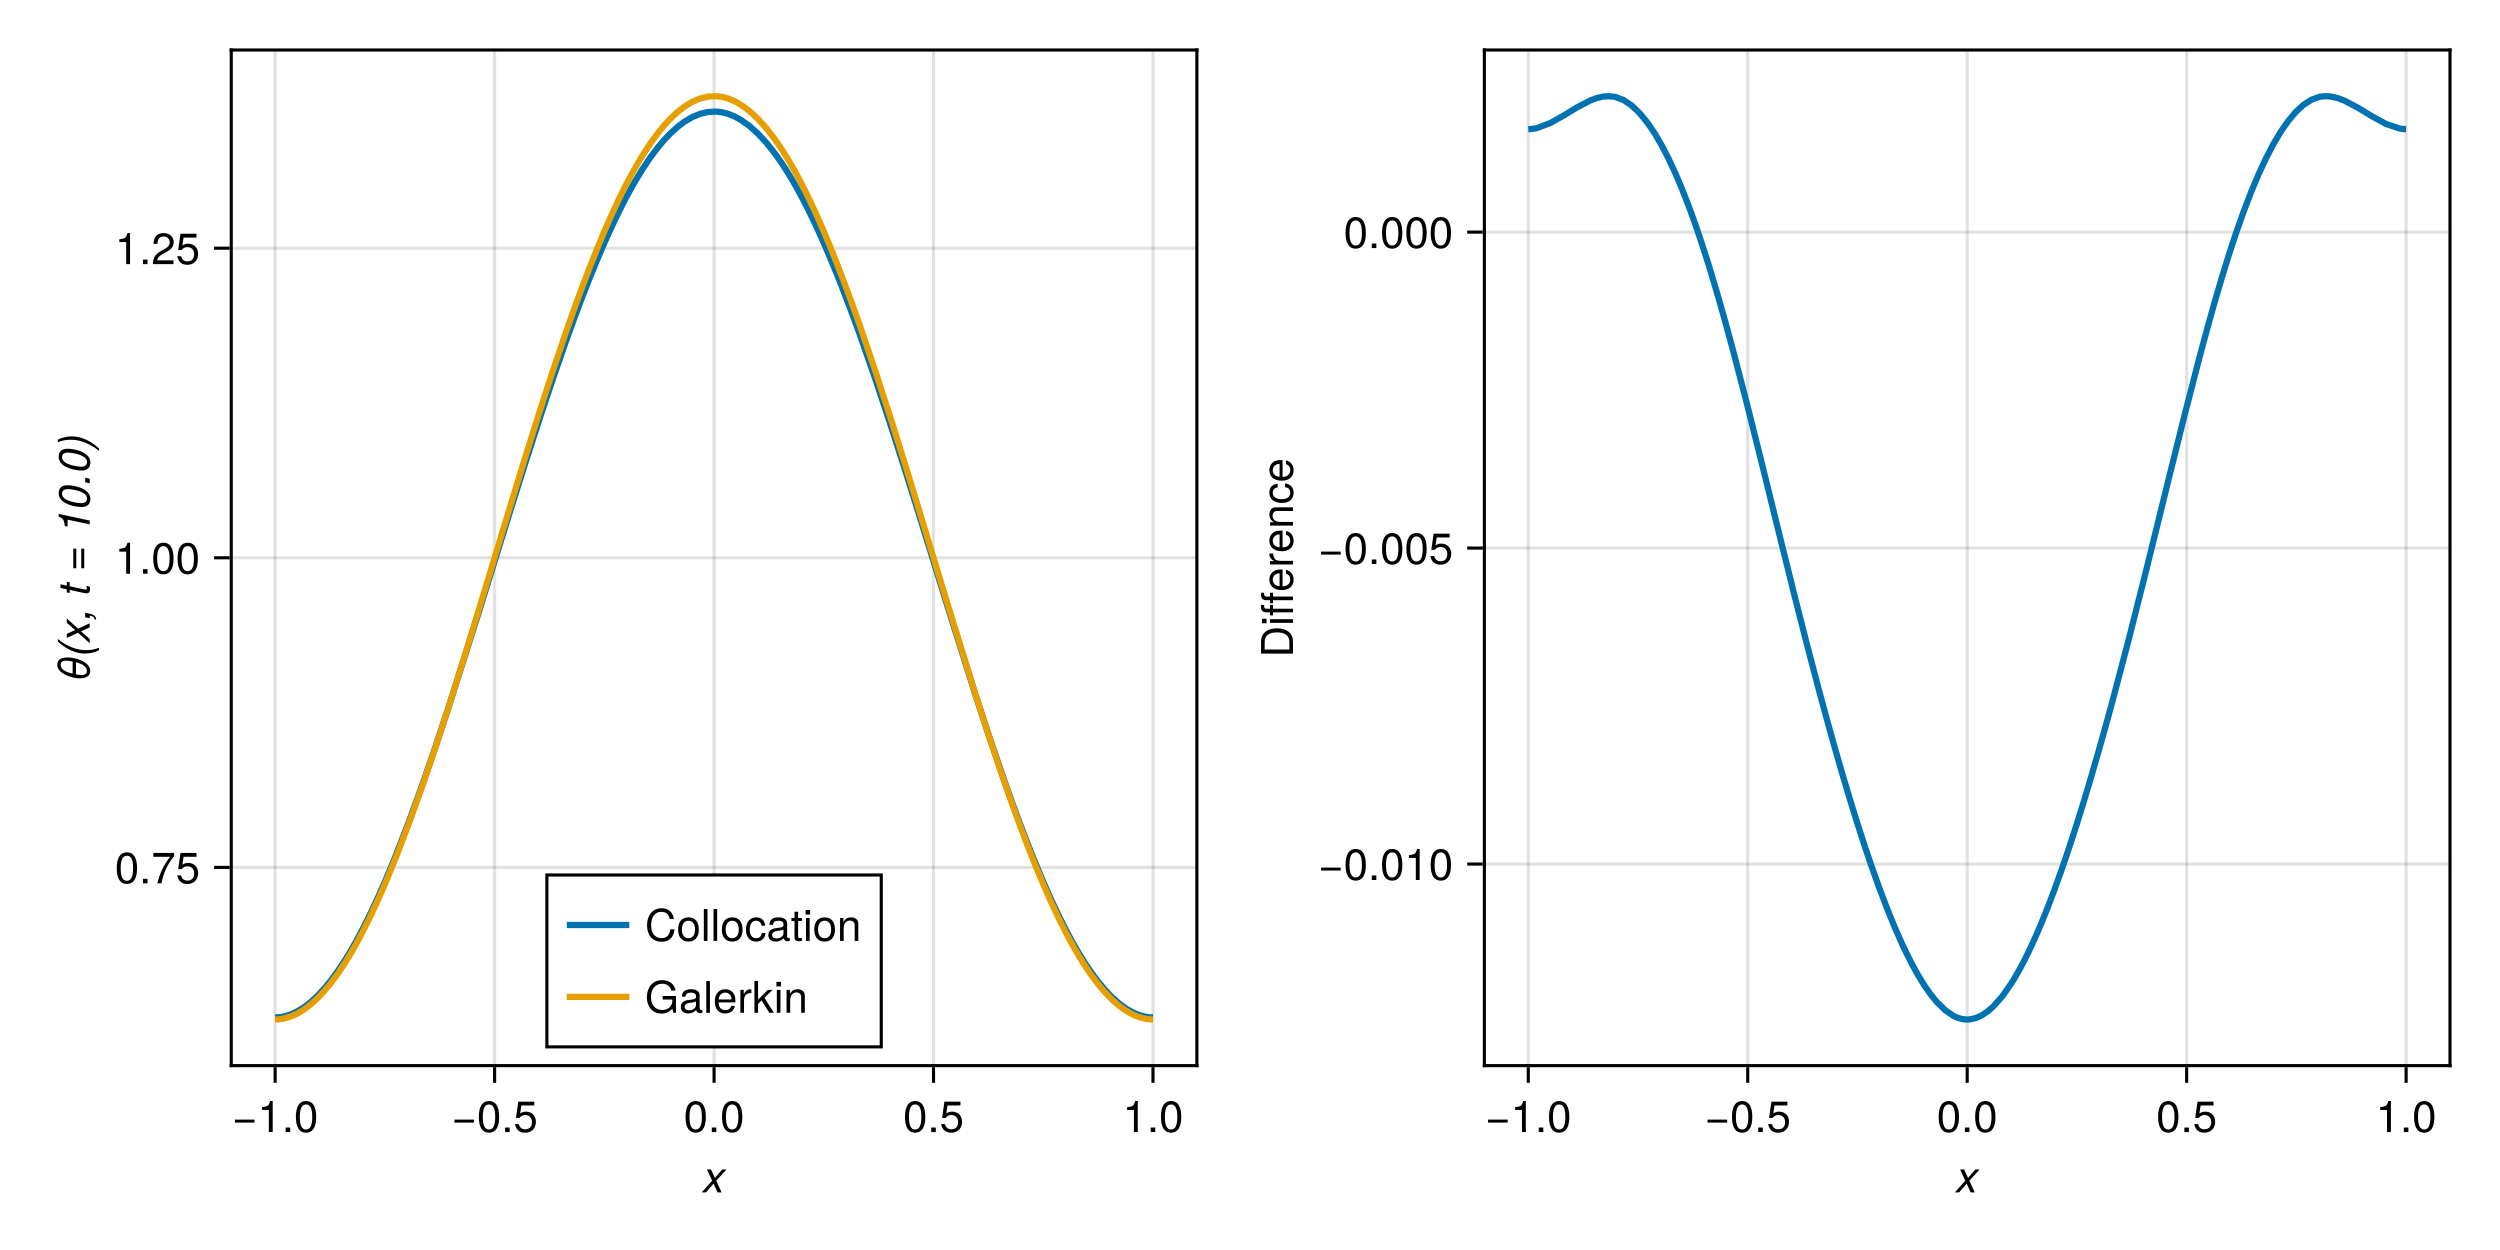 <?xml version="1.0" encoding="UTF-8"?>
<svg xmlns="http://www.w3.org/2000/svg" xmlns:xlink="http://www.w3.org/1999/xlink" width="1600" height="800" viewBox="0 0 1600 800">
<defs>
<g>
<g id="glyph-0-0-c47d57d2">
<path d="M 11.844 0 C 11.844 0 9.219 0 9.219 0 C 9.219 0 6.688 -5.594 6.688 -5.594 C 6.688 -5.594 1.812 0 1.812 0 C 1.812 0 -0.922 0 -0.922 0 C -0.922 0 5.766 -7.469 5.766 -7.469 C 5.766 -7.469 2.469 -14.672 2.469 -14.672 C 2.469 -14.672 5.062 -14.672 5.062 -14.672 C 5.062 -14.672 7.531 -9.297 7.531 -9.297 C 7.531 -9.297 12.203 -14.672 12.203 -14.672 C 12.203 -14.672 14.922 -14.672 14.922 -14.672 C 14.922 -14.672 8.406 -7.469 8.406 -7.469 C 8.406 -7.469 11.844 0 11.844 0 Z M 11.844 0 "/>
</g>
<g id="glyph-1-0-c47d57d2">
<path d="M 14.453 -6.047 C 14.453 -6.047 1.906 -6.047 1.906 -6.047 C 1.906 -6.047 1.906 -7.953 1.906 -7.953 C 1.906 -7.953 14.453 -7.953 14.453 -7.953 C 14.453 -7.953 14.453 -6.047 14.453 -6.047 Z M 14.453 -6.047 "/>
</g>
<g id="glyph-1-1-c47d57d2">
<path d="M 14.203 -9.547 C 14.203 -3.031 11.906 0.422 7.703 0.422 C 3.438 0.422 1.203 -3.031 1.203 -9.719 C 1.203 -16.375 3.422 -19.859 7.703 -19.859 C 12.016 -19.859 14.203 -16.438 14.203 -9.547 Z M 11.672 -9.766 C 11.672 -15.094 10.359 -17.672 7.703 -17.672 C 5.047 -17.672 3.719 -15.125 3.719 -9.688 C 3.719 -4.25 5.047 -1.625 7.641 -1.625 C 10.391 -1.625 11.672 -4.141 11.672 -9.766 Z M 11.672 -9.766 "/>
</g>
<g id="glyph-1-2-c47d57d2">
<path d="M 5.344 0 C 5.344 0 2.438 0 2.438 0 C 2.438 0 2.438 -2.906 2.438 -2.906 C 2.438 -2.906 5.344 -2.906 5.344 -2.906 C 5.344 -2.906 5.344 0 5.344 0 Z M 5.344 0 "/>
</g>
<g id="glyph-1-3-c47d57d2">
<path d="M 18.953 -7.453 C 18.344 -2.125 15.547 0.5 10.562 0.5 C 4.562 0.5 1.344 -4 1.344 -9.969 C 1.344 -15.938 4.484 -20.922 10.672 -20.922 C 15.141 -20.922 17.719 -18.562 18.531 -14.078 C 18.531 -14.078 15.875 -14.078 15.875 -14.078 C 15.234 -17.188 13.547 -18.625 10.359 -18.625 C 6.406 -18.625 3.953 -15.234 3.953 -10 C 3.953 -4.906 6.531 -1.797 10.578 -1.797 C 14.031 -1.797 15.656 -3.578 16.266 -7.453 C 16.266 -7.453 18.953 -7.453 18.953 -7.453 Z M 18.953 -7.453 "/>
</g>
<g id="glyph-1-4-c47d57d2">
<path d="M 4.234 0 C 4.234 0 1.906 0 1.906 0 C 1.906 0 1.906 -20.406 1.906 -20.406 C 1.906 -20.406 4.234 -20.406 4.234 -20.406 C 4.234 -20.406 4.234 0 4.234 0 Z M 4.234 0 "/>
</g>
<g id="glyph-1-5-c47d57d2">
<path d="M 14.281 -7.219 C 14.281 -2.406 11.766 0.422 7.641 0.422 C 3.469 0.422 1.016 -2.406 1.016 -7.344 C 1.016 -12.266 3.5 -15.094 7.609 -15.094 C 11.844 -15.094 14.281 -12.297 14.281 -7.219 Z M 11.844 -7.25 C 11.844 -10.891 10.281 -12.938 7.641 -12.938 C 5.047 -12.938 3.438 -10.859 3.438 -7.344 C 3.438 -3.781 5.047 -1.734 7.641 -1.734 C 10.219 -1.734 11.844 -3.812 11.844 -7.25 Z M 11.844 -7.25 "/>
</g>
<g id="glyph-1-6-c47d57d2">
<path d="M 19.859 0 C 19.859 0 18.203 0 18.203 0 C 18.203 0 17.562 -2.688 17.562 -2.688 C 15.562 -0.469 13.359 0.5 10.578 0.5 C 5.062 0.5 1.234 -3.719 1.234 -10 C 1.234 -16.094 4.781 -20.922 11.031 -20.922 C 15.703 -20.922 18.844 -18.375 19.578 -14.219 C 19.578 -14.219 16.906 -14.219 16.906 -14.219 C 16.359 -16.859 14.109 -18.625 11 -18.625 C 6.688 -18.625 3.844 -15.141 3.844 -10.141 C 3.844 -5.156 6.531 -1.797 11.141 -1.797 C 14.875 -1.797 17.562 -4.281 17.562 -7.922 C 17.562 -7.922 17.562 -8.484 17.562 -8.484 C 17.562 -8.484 11.344 -8.484 11.344 -8.484 C 11.344 -8.484 11.344 -10.781 11.344 -10.781 C 11.344 -10.781 19.859 -10.781 19.859 -10.781 C 19.859 -10.781 19.859 0 19.859 0 Z M 19.859 0 "/>
</g>
<g id="glyph-1-7-c47d57d2">
<path d="M 8.984 -12.625 C 5.375 -12.578 4.281 -10.922 4.281 -7.609 C 4.281 -7.609 4.281 0 4.281 0 C 4.281 0 1.953 0 1.953 0 C 1.953 0 1.953 -14.672 1.953 -14.672 C 1.953 -14.672 4.094 -14.672 4.094 -14.672 C 4.094 -14.672 4.094 -12.016 4.094 -12.016 C 5.438 -14.203 6.578 -15.094 8.094 -15.094 C 8.406 -15.094 8.594 -15.062 8.984 -15.016 C 8.984 -15.016 8.984 -12.625 8.984 -12.625 Z M 8.984 -12.625 "/>
</g>
<g id="glyph-1-8-c47d57d2">
<path d="M 14.062 0 C 14.062 0 11.172 0 11.172 0 C 11.172 0 6.219 -7.953 6.219 -7.953 C 6.219 -7.953 3.953 -5.719 3.953 -5.719 C 3.953 -5.719 3.953 0 3.953 0 C 3.953 0 1.625 0 1.625 0 C 1.625 0 1.625 -20.406 1.625 -20.406 C 1.625 -20.406 3.953 -20.406 3.953 -20.406 C 3.953 -20.406 3.953 -8.453 3.953 -8.453 C 3.953 -8.453 10.156 -14.672 10.156 -14.672 C 10.156 -14.672 13.156 -14.672 13.156 -14.672 C 13.156 -14.672 8.062 -9.609 8.062 -9.609 C 8.062 -9.609 14.062 0 14.062 0 Z M 14.062 0 "/>
</g>
<g id="glyph-2-0-c47d57d2">
<path d="M 9.719 0 C 9.719 0 7.25 0 7.25 0 C 7.25 0 7.25 -14.141 7.25 -14.141 C 7.25 -14.141 2.859 -14.141 2.859 -14.141 C 2.859 -14.141 2.859 -15.906 2.859 -15.906 C 6.656 -16.375 7.219 -16.797 8.094 -19.859 C 8.094 -19.859 9.719 -19.859 9.719 -19.859 C 9.719 -19.859 9.719 0 9.719 0 Z M 9.719 0 "/>
</g>
<g id="glyph-2-1-c47d57d2">
<path d="M 5.344 0 C 5.344 0 2.438 0 2.438 0 C 2.438 0 2.438 -2.906 2.438 -2.906 C 2.438 -2.906 5.344 -2.906 5.344 -2.906 C 5.344 -2.906 5.344 0 5.344 0 Z M 5.344 0 "/>
</g>
<g id="glyph-3-0-c47d57d2">
<path d="M 14.203 -9.547 C 14.203 -3.031 11.906 0.422 7.703 0.422 C 3.438 0.422 1.203 -3.031 1.203 -9.719 C 1.203 -16.375 3.422 -19.859 7.703 -19.859 C 12.016 -19.859 14.203 -16.438 14.203 -9.547 Z M 11.672 -9.766 C 11.672 -15.094 10.359 -17.672 7.703 -17.672 C 5.047 -17.672 3.719 -15.125 3.719 -9.688 C 3.719 -4.25 5.047 -1.625 7.641 -1.625 C 10.391 -1.625 11.672 -4.141 11.672 -9.766 Z M 11.672 -9.766 "/>
</g>
<g id="glyph-3-1-c47d57d2">
<path d="M 14.359 -6.578 C 14.359 -2.375 11.562 0.422 7.562 0.422 C 4.031 0.422 1.797 -1.141 0.984 -5.094 C 0.984 -5.094 3.438 -5.094 3.438 -5.094 C 4.031 -2.859 5.344 -1.766 7.5 -1.766 C 10.188 -1.766 11.844 -3.391 11.844 -6.25 C 11.844 -9.188 10.156 -10.891 7.5 -10.891 C 5.969 -10.891 5.016 -10.422 3.859 -9.047 C 3.859 -9.047 1.594 -9.047 1.594 -9.047 C 1.594 -9.047 3.078 -19.438 3.078 -19.438 C 3.078 -19.438 13.328 -19.438 13.328 -19.438 C 13.328 -19.438 13.328 -17 13.328 -17 C 13.328 -17 5.062 -17 5.062 -17 C 5.062 -17 4.281 -11.875 4.281 -11.875 C 5.438 -12.719 6.547 -13.078 7.953 -13.078 C 11.766 -13.078 14.359 -10.5 14.359 -6.578 Z M 14.359 -6.578 "/>
</g>
<g id="glyph-3-2-c47d57d2">
<path d="M 5.344 0 C 5.344 0 2.438 0 2.438 0 C 2.438 0 2.438 -2.906 2.438 -2.906 C 2.438 -2.906 5.344 -2.906 5.344 -2.906 C 5.344 -2.906 5.344 0 5.344 0 Z M 5.344 0 "/>
</g>
<g id="glyph-3-3-c47d57d2">
<path d="M 13.359 -5.047 C 13.078 -1.688 10.859 0.422 7.359 0.422 C 3.391 0.422 0.875 -2.469 0.875 -7.203 C 0.875 -12.062 3.438 -15.094 7.391 -15.094 C 10.672 -15.094 12.906 -13.328 13.188 -9.75 C 13.188 -9.75 10.844 -9.75 10.844 -9.75 C 10.562 -11.781 9.328 -12.938 7.359 -12.938 C 4.812 -12.938 3.297 -10.859 3.297 -7.203 C 3.297 -3.719 4.844 -1.734 7.422 -1.734 C 9.406 -1.734 10.609 -2.688 11 -5.047 C 11 -5.047 13.359 -5.047 13.359 -5.047 Z M 13.359 -5.047 "/>
</g>
<g id="glyph-3-4-c47d57d2">
<path d="M 7.109 0 C 6.328 0.141 5.766 0.203 5.203 0.203 C 3.391 0.203 2.375 -0.641 2.375 -2.125 C 2.375 -2.125 2.375 -12.766 2.375 -12.766 C 2.375 -12.766 0.391 -12.766 0.391 -12.766 C 0.391 -12.766 0.391 -14.672 0.391 -14.672 C 0.391 -14.672 2.375 -14.672 2.375 -14.672 C 2.375 -14.672 2.375 -18.703 2.375 -18.703 C 2.375 -18.703 4.703 -18.703 4.703 -18.703 C 4.703 -18.703 4.703 -14.672 4.703 -14.672 C 4.703 -14.672 7.109 -14.672 7.109 -14.672 C 7.109 -14.672 7.109 -12.766 7.109 -12.766 C 7.109 -12.766 4.703 -12.766 4.703 -12.766 C 4.703 -12.766 4.703 -3.156 4.703 -3.156 C 4.703 -2.125 4.984 -1.844 5.984 -1.844 C 6.438 -1.844 6.797 -1.875 7.109 -1.953 C 7.109 -1.953 7.109 0 7.109 0 Z M 7.109 0 "/>
</g>
<g id="glyph-3-5-c47d57d2">
<path d="M 14.984 -0.062 C 14.219 0.141 13.859 0.203 13.391 0.203 C 12.234 0.203 11.234 -0.609 10.969 -1.734 C 9.688 -0.359 7.875 0.422 5.984 0.422 C 3.031 0.422 1.172 -1.141 1.172 -3.812 C 1.172 -5.594 2.047 -6.922 3.75 -7.609 C 4.641 -7.984 5.156 -8.094 8.453 -8.516 C 10.297 -8.734 10.891 -9.156 10.891 -10.141 C 10.891 -10.141 10.891 -10.75 10.891 -10.75 C 10.891 -12.156 9.719 -12.938 7.609 -12.938 C 5.438 -12.938 4.375 -12.125 4.172 -10.328 C 4.172 -10.328 1.812 -10.328 1.812 -10.328 C 1.953 -13.719 4.141 -15.094 7.703 -15.094 C 11.312 -15.094 13.219 -13.688 13.219 -11.094 C 13.219 -11.094 13.219 -2.906 13.219 -2.906 C 13.219 -2.188 13.656 -1.766 14.469 -1.766 C 14.609 -1.766 14.734 -1.766 14.984 -1.812 C 14.984 -1.812 14.984 -0.062 14.984 -0.062 Z M 10.891 -5.062 C 10.891 -5.062 10.891 -7.25 10.891 -7.25 C 10.109 -6.891 9.609 -6.781 7.141 -6.438 C 4.641 -6.078 3.609 -5.406 3.609 -3.859 C 3.609 -2.266 4.672 -1.625 6.5 -1.625 C 8.766 -1.625 10.891 -2.969 10.891 -5.062 Z M 10.891 -5.062 "/>
</g>
<g id="glyph-3-6-c47d57d2">
<path d="M 4.234 0 C 4.234 0 1.906 0 1.906 0 C 1.906 0 1.906 -20.406 1.906 -20.406 C 1.906 -20.406 4.234 -20.406 4.234 -20.406 C 4.234 -20.406 4.234 0 4.234 0 Z M 4.234 0 "/>
</g>
<g id="glyph-3-7-c47d57d2">
<path d="M 14.359 -6.656 C 14.359 -6.656 3.562 -6.656 3.562 -6.656 C 3.609 -3.297 5.438 -1.734 7.875 -1.734 C 9.75 -1.734 11.062 -2.516 11.703 -4.453 C 11.703 -4.453 14.062 -4.453 14.062 -4.453 C 13.469 -1.484 11.141 0.422 7.781 0.422 C 3.672 0.422 1.125 -2.438 1.125 -7.25 C 1.125 -12.062 3.75 -15.094 7.844 -15.094 C 10.578 -15.094 12.828 -13.641 13.781 -11.234 C 14.203 -10.141 14.359 -8.797 14.359 -6.656 Z M 11.875 -8.734 C 11.875 -11.031 10.109 -12.938 7.812 -12.938 C 5.453 -12.938 3.812 -11.172 3.609 -8.562 C 3.609 -8.562 11.844 -8.562 11.844 -8.562 C 11.875 -8.625 11.875 -8.734 11.875 -8.734 Z M 11.875 -8.734 "/>
</g>
<g id="glyph-3-8-c47d57d2">
<path d="M 13.641 0 C 13.641 0 11.312 0 11.312 0 C 11.312 0 11.312 -10.156 11.312 -10.156 C 11.312 -11.922 10.141 -13.047 8.281 -13.047 C 5.906 -13.047 4.281 -11.094 4.281 -8.094 C 4.281 -8.094 4.281 0 4.281 0 C 4.281 0 1.953 0 1.953 0 C 1.953 0 1.953 -14.672 1.953 -14.672 C 1.953 -14.672 4.109 -14.672 4.109 -14.672 C 4.109 -14.672 4.109 -12.203 4.109 -12.203 C 5.406 -14.25 6.797 -15.094 8.984 -15.094 C 11.812 -15.094 13.641 -13.531 13.641 -11.094 C 13.641 -11.094 13.641 0 13.641 0 Z M 13.641 0 "/>
</g>
<g id="glyph-4-0-c47d57d2">
<path d="M 14.203 -9.547 C 14.203 -3.031 11.906 0.422 7.703 0.422 C 3.438 0.422 1.203 -3.031 1.203 -9.719 C 1.203 -16.375 3.422 -19.859 7.703 -19.859 C 12.016 -19.859 14.203 -16.438 14.203 -9.547 Z M 11.672 -9.766 C 11.672 -15.094 10.359 -17.672 7.703 -17.672 C 5.047 -17.672 3.719 -15.125 3.719 -9.688 C 3.719 -4.25 5.047 -1.625 7.641 -1.625 C 10.391 -1.625 11.672 -4.141 11.672 -9.766 Z M 11.672 -9.766 "/>
</g>
<g id="glyph-4-1-c47d57d2">
<path d="M 5.344 0 C 5.344 0 2.438 0 2.438 0 C 2.438 0 2.438 -2.906 2.438 -2.906 C 2.438 -2.906 5.344 -2.906 5.344 -2.906 C 5.344 -2.906 5.344 0 5.344 0 Z M 5.344 0 "/>
</g>
<g id="glyph-4-2-c47d57d2">
<path d="M 14.359 -6.578 C 14.359 -2.375 11.562 0.422 7.562 0.422 C 4.031 0.422 1.797 -1.141 0.984 -5.094 C 0.984 -5.094 3.438 -5.094 3.438 -5.094 C 4.031 -2.859 5.344 -1.766 7.5 -1.766 C 10.188 -1.766 11.844 -3.391 11.844 -6.25 C 11.844 -9.188 10.156 -10.891 7.5 -10.891 C 5.969 -10.891 5.016 -10.422 3.859 -9.047 C 3.859 -9.047 1.594 -9.047 1.594 -9.047 C 1.594 -9.047 3.078 -19.438 3.078 -19.438 C 3.078 -19.438 13.328 -19.438 13.328 -19.438 C 13.328 -19.438 13.328 -17 13.328 -17 C 13.328 -17 5.062 -17 5.062 -17 C 5.062 -17 4.281 -11.875 4.281 -11.875 C 5.438 -12.719 6.547 -13.078 7.953 -13.078 C 11.766 -13.078 14.359 -10.5 14.359 -6.578 Z M 14.359 -6.578 "/>
</g>
<g id="glyph-4-3-c47d57d2">
<path d="M 9.719 0 C 9.719 0 7.25 0 7.25 0 C 7.25 0 7.25 -14.141 7.25 -14.141 C 7.25 -14.141 2.859 -14.141 2.859 -14.141 C 2.859 -14.141 2.859 -15.906 2.859 -15.906 C 6.656 -16.375 7.219 -16.797 8.094 -19.859 C 8.094 -19.859 9.719 -19.859 9.719 -19.859 C 9.719 -19.859 9.719 0 9.719 0 Z M 9.719 0 "/>
</g>
<g id="glyph-4-4-c47d57d2">
<path d="M 14.453 -6.047 C 14.453 -6.047 1.906 -6.047 1.906 -6.047 C 1.906 -6.047 1.906 -7.953 1.906 -7.953 C 1.906 -7.953 14.453 -7.953 14.453 -7.953 C 14.453 -7.953 14.453 -6.047 14.453 -6.047 Z M 14.453 -6.047 "/>
</g>
<g id="glyph-4-5-c47d57d2">
<path d="M 14.281 -7.219 C 14.281 -2.406 11.766 0.422 7.641 0.422 C 3.469 0.422 1.016 -2.406 1.016 -7.344 C 1.016 -12.266 3.5 -15.094 7.609 -15.094 C 11.844 -15.094 14.281 -12.297 14.281 -7.219 Z M 11.844 -7.25 C 11.844 -10.891 10.281 -12.938 7.641 -12.938 C 5.047 -12.938 3.438 -10.859 3.438 -7.344 C 3.438 -3.781 5.047 -1.734 7.641 -1.734 C 10.219 -1.734 11.844 -3.812 11.844 -7.25 Z M 11.844 -7.25 "/>
</g>
<g id="glyph-4-6-c47d57d2">
<path d="M 13.641 0 C 13.641 0 11.312 0 11.312 0 C 11.312 0 11.312 -10.156 11.312 -10.156 C 11.312 -11.922 10.141 -13.047 8.281 -13.047 C 5.906 -13.047 4.281 -11.094 4.281 -8.094 C 4.281 -8.094 4.281 0 4.281 0 C 4.281 0 1.953 0 1.953 0 C 1.953 0 1.953 -14.672 1.953 -14.672 C 1.953 -14.672 4.109 -14.672 4.109 -14.672 C 4.109 -14.672 4.109 -12.203 4.109 -12.203 C 5.406 -14.25 6.797 -15.094 8.984 -15.094 C 11.812 -15.094 13.641 -13.531 13.641 -11.094 C 13.641 -11.094 13.641 0 13.641 0 Z M 13.641 0 "/>
</g>
<g id="glyph-4-7-c47d57d2">
<path d="M 4.281 0 C 4.281 0 1.953 0 1.953 0 C 1.953 0 1.953 -14.672 1.953 -14.672 C 1.953 -14.672 4.281 -14.672 4.281 -14.672 C 4.281 -14.672 4.281 0 4.281 0 Z M 4.594 -16.891 C 4.594 -16.891 1.688 -16.891 1.688 -16.891 C 1.688 -16.891 1.688 -19.797 1.688 -19.797 C 1.688 -19.797 4.594 -19.797 4.594 -19.797 C 4.594 -19.797 4.594 -16.891 4.594 -16.891 Z M 4.594 -16.891 "/>
</g>
<g id="glyph-5-0-c47d57d2">
<path d="M 5.344 0 C 5.344 0 2.438 0 2.438 0 C 2.438 0 2.438 -2.906 2.438 -2.906 C 2.438 -2.906 5.344 -2.906 5.344 -2.906 C 5.344 -2.906 5.344 0 5.344 0 Z M 5.344 0 "/>
</g>
<g id="glyph-5-1-c47d57d2">
<path d="M 9.719 0 C 9.719 0 7.25 0 7.25 0 C 7.25 0 7.25 -14.141 7.25 -14.141 C 7.25 -14.141 2.859 -14.141 2.859 -14.141 C 2.859 -14.141 2.859 -15.906 2.859 -15.906 C 6.656 -16.375 7.219 -16.797 8.094 -19.859 C 8.094 -19.859 9.719 -19.859 9.719 -19.859 C 9.719 -19.859 9.719 0 9.719 0 Z M 9.719 0 "/>
</g>
<g id="glyph-5-2-c47d57d2">
<path d="M 14.984 -0.062 C 14.219 0.141 13.859 0.203 13.391 0.203 C 12.234 0.203 11.234 -0.609 10.969 -1.734 C 9.688 -0.359 7.875 0.422 5.984 0.422 C 3.031 0.422 1.172 -1.141 1.172 -3.812 C 1.172 -5.594 2.047 -6.922 3.75 -7.609 C 4.641 -7.984 5.156 -8.094 8.453 -8.516 C 10.297 -8.734 10.891 -9.156 10.891 -10.141 C 10.891 -10.141 10.891 -10.75 10.891 -10.75 C 10.891 -12.156 9.719 -12.938 7.609 -12.938 C 5.438 -12.938 4.375 -12.125 4.172 -10.328 C 4.172 -10.328 1.812 -10.328 1.812 -10.328 C 1.953 -13.719 4.141 -15.094 7.703 -15.094 C 11.312 -15.094 13.219 -13.688 13.219 -11.094 C 13.219 -11.094 13.219 -2.906 13.219 -2.906 C 13.219 -2.188 13.656 -1.766 14.469 -1.766 C 14.609 -1.766 14.734 -1.766 14.984 -1.812 C 14.984 -1.812 14.984 -0.062 14.984 -0.062 Z M 10.891 -5.062 C 10.891 -5.062 10.891 -7.25 10.891 -7.25 C 10.109 -6.891 9.609 -6.781 7.141 -6.438 C 4.641 -6.078 3.609 -5.406 3.609 -3.859 C 3.609 -2.266 4.672 -1.625 6.5 -1.625 C 8.766 -1.625 10.891 -2.969 10.891 -5.062 Z M 10.891 -5.062 "/>
</g>
<g id="glyph-5-3-c47d57d2">
<path d="M 4.281 0 C 4.281 0 1.953 0 1.953 0 C 1.953 0 1.953 -14.672 1.953 -14.672 C 1.953 -14.672 4.281 -14.672 4.281 -14.672 C 4.281 -14.672 4.281 0 4.281 0 Z M 4.594 -16.891 C 4.594 -16.891 1.688 -16.891 1.688 -16.891 C 1.688 -16.891 1.688 -19.797 1.688 -19.797 C 1.688 -19.797 4.594 -19.797 4.594 -19.797 C 4.594 -19.797 4.594 -16.891 4.594 -16.891 Z M 4.594 -16.891 "/>
</g>
<g id="glyph-6-0-c47d57d2">
<path d="M -9.625 -15.062 C -4.734 -14 0.344 -11.203 0.344 -6.922 C 0.344 -2.406 -4.906 -1.547 -10.047 -2.625 C -15.266 -3.75 -20.75 -6.438 -20.75 -10.953 C -20.75 -15.688 -15.062 -16.219 -9.625 -15.062 Z M -10.922 -12.984 C -14.703 -13.75 -18.625 -14.172 -18.625 -10.922 C -18.625 -7.641 -14.781 -6.125 -10.922 -5.203 C -10.922 -5.203 -10.922 -12.984 -10.922 -12.984 Z M -8.797 -12.516 C -8.797 -12.516 -8.797 -4.734 -8.797 -4.734 C -5.312 -4.062 -1.797 -3.953 -1.797 -6.922 C -1.797 -9.969 -5.234 -11.594 -8.797 -12.516 Z M -8.797 -12.516 "/>
</g>
<g id="glyph-6-1-c47d57d2">
<path d="M -2.891 -4.594 C -2.891 -4.594 0.453 -3.859 0.453 -3.859 C 2.75 -3.359 4.141 -2.094 4.109 -0.312 C 4.109 -0.312 4.109 -0.141 4.109 -0.141 C 4.109 -0.141 3.047 -0.359 3.047 -0.359 C 3.047 -1.703 2.297 -2.297 0 -2.688 C 0 -2.688 0 -1.031 0 -1.031 C 0 -1.031 -2.891 -1.656 -2.891 -1.656 C -2.891 -1.656 -2.891 -4.594 -2.891 -4.594 Z M -2.891 -4.594 "/>
</g>
<g id="glyph-7-0-c47d57d2">
<path d="M 5.969 -5.484 C 5.969 -5.484 5.969 -3.953 5.969 -3.953 C 3.562 -2.578 0.078 -1.766 -3.25 -1.766 C -8.938 -1.766 -15.312 -4.672 -20.406 -9.547 C -20.406 -9.547 -20.406 -11.094 -20.406 -11.094 C -14.641 -6.391 -8.422 -3.953 -2.219 -3.953 C 0.641 -3.953 3.281 -4.453 5.969 -5.484 Z M 5.969 -5.484 "/>
</g>
<g id="glyph-7-1-c47d57d2">
<path d="M 0 -11.844 C 0 -11.844 0 -9.219 0 -9.219 C 0 -9.219 -5.594 -6.688 -5.594 -6.688 C -5.594 -6.688 0 -1.812 0 -1.812 C 0 -1.812 0 0.922 0 0.922 C 0 0.922 -7.469 -5.766 -7.469 -5.766 C -7.469 -5.766 -14.672 -2.469 -14.672 -2.469 C -14.672 -2.469 -14.672 -5.062 -14.672 -5.062 C -14.672 -5.062 -9.297 -7.531 -9.297 -7.531 C -9.297 -7.531 -14.672 -12.203 -14.672 -12.203 C -14.672 -12.203 -14.672 -14.922 -14.672 -14.922 C -14.672 -14.922 -7.469 -8.406 -7.469 -8.406 C -7.469 -8.406 0 -11.844 0 -11.844 Z M 0 -11.844 "/>
</g>
<g id="glyph-8-0-c47d57d2">
</g>
<g id="glyph-9-0-c47d57d2">
<path d="M -2.047 -6.156 C -2.047 -6.156 0 -5.719 0 -5.719 C 0.109 -5.312 0.203 -4.453 0.203 -3.891 C 0.203 -2.359 -0.641 -1.406 -2.016 -1.406 C -2.297 -1.406 -2.609 -1.422 -2.891 -1.484 C -2.891 -1.484 -12.797 -3.609 -12.797 -3.609 C -12.797 -3.609 -12.797 -1.625 -12.797 -1.625 C -12.797 -1.625 -14.672 -2.016 -14.672 -2.016 C -14.672 -2.016 -14.672 -4 -14.672 -4 C -14.672 -4 -18.703 -4.875 -18.703 -4.875 C -18.703 -4.875 -18.703 -7.219 -18.703 -7.219 C -18.703 -7.219 -14.672 -6.359 -14.672 -6.359 C -14.672 -6.359 -14.672 -8.844 -14.672 -8.844 C -14.672 -8.844 -12.797 -8.453 -12.797 -8.453 C -12.797 -8.453 -12.797 -5.969 -12.797 -5.969 C -12.797 -5.969 -2.969 -3.859 -2.969 -3.859 C -2.797 -3.844 -2.656 -3.812 -2.578 -3.812 C -2.125 -3.812 -1.812 -4.203 -1.812 -4.812 C -1.812 -5.156 -1.844 -5.297 -2.047 -6.156 Z M -2.047 -6.156 "/>
</g>
<g id="glyph-9-1-c47d57d2">
<path d="M -8.594 -14.453 C -8.594 -14.453 -8.594 -1.906 -8.594 -1.906 C -8.594 -1.906 -10.5 -1.906 -10.5 -1.906 C -10.5 -1.906 -10.5 -14.453 -10.5 -14.453 C -10.5 -14.453 -8.594 -14.453 -8.594 -14.453 Z M -3.5 -14.453 C -3.5 -14.453 -3.5 -1.906 -3.5 -1.906 C -3.5 -1.906 -5.406 -1.906 -5.406 -1.906 C -5.406 -1.906 -5.406 -14.453 -5.406 -14.453 C -5.406 -14.453 -3.5 -14.453 -3.5 -14.453 Z M -3.5 -14.453 "/>
</g>
<g id="glyph-9-2-c47d57d2">
<path d="M -14.391 -15.344 C -10.391 -15.344 -5.578 -14.062 -3 -12.266 C -0.641 -10.641 0.422 -8.797 0.422 -6.391 C 0.422 -3.469 -1.422 -1.406 -4.984 -1.406 C -9.047 -1.406 -13.859 -2.719 -16.438 -4.484 C -18.734 -6.047 -19.859 -7.984 -19.859 -10.297 C -19.859 -13.469 -17.812 -15.344 -14.391 -15.344 Z M -14.109 -12.875 C -16.375 -12.875 -17.703 -11.781 -17.703 -9.969 C -17.703 -8.203 -16.578 -6.828 -14.25 -5.766 C -11.922 -4.703 -7.953 -3.859 -5.297 -3.859 C -3.078 -3.859 -1.734 -4.922 -1.734 -6.688 C -1.734 -8.516 -2.797 -9.828 -5.203 -10.953 C -7.453 -12.016 -11.484 -12.875 -14.109 -12.875 Z M -14.109 -12.875 "/>
</g>
<g id="glyph-10-0-c47d57d2">
<path d="M -19.859 -12.547 C -19.859 -12.547 0 -8.312 0 -8.312 C 0 -8.312 0 -5.859 0 -5.859 C 0 -5.859 -14.141 -8.875 -14.141 -8.875 C -14.141 -8.875 -14.141 -4.422 -14.141 -4.422 C -14.141 -4.422 -15.906 -4.781 -15.906 -4.781 C -16.469 -8.812 -16.828 -9.406 -19.859 -10.922 C -19.859 -10.922 -19.859 -12.547 -19.859 -12.547 Z M -19.859 -12.547 "/>
</g>
<g id="glyph-10-1-c47d57d2">
<path d="M -2.891 -4.562 C -2.891 -4.562 0 -3.953 0 -3.953 C 0 -3.953 0 -1.031 0 -1.031 C 0 -1.031 -2.891 -1.656 -2.891 -1.656 C -2.891 -1.656 -2.891 -4.562 -2.891 -4.562 Z M -2.891 -4.562 "/>
</g>
<g id="glyph-10-2-c47d57d2">
<path d="M -14.391 -15.344 C -10.391 -15.344 -5.578 -14.062 -3 -12.266 C -0.641 -10.641 0.422 -8.797 0.422 -6.391 C 0.422 -3.469 -1.422 -1.406 -4.984 -1.406 C -9.047 -1.406 -13.859 -2.719 -16.438 -4.484 C -18.734 -6.047 -19.859 -7.984 -19.859 -10.297 C -19.859 -13.469 -17.812 -15.344 -14.391 -15.344 Z M -14.109 -12.875 C -16.375 -12.875 -17.703 -11.781 -17.703 -9.969 C -17.703 -8.203 -16.578 -6.828 -14.25 -5.766 C -11.922 -4.703 -7.953 -3.859 -5.297 -3.859 C -3.078 -3.859 -1.734 -4.922 -1.734 -6.688 C -1.734 -8.516 -2.797 -9.828 -5.203 -10.953 C -7.453 -12.016 -11.484 -12.875 -14.109 -12.875 Z M -14.109 -12.875 "/>
</g>
<g id="glyph-10-3-c47d57d2">
<path d="M -11.391 -7.703 C -5.578 -7.703 0.891 -4.781 5.969 0.062 C 5.969 0.062 5.969 1.594 5.969 1.594 C 0.281 -3.047 -6.016 -5.547 -12.062 -5.547 C -15.062 -5.547 -17.703 -5.062 -20.406 -4 C -20.406 -4 -20.406 -5.547 -20.406 -5.547 C -18.094 -6.859 -14.562 -7.703 -11.391 -7.703 Z M -11.391 -7.703 "/>
</g>
<g id="glyph-11-0-c47d57d2">
<path d="M 14.203 -9.547 C 14.203 -3.031 11.906 0.422 7.703 0.422 C 3.438 0.422 1.203 -3.031 1.203 -9.719 C 1.203 -16.375 3.422 -19.859 7.703 -19.859 C 12.016 -19.859 14.203 -16.438 14.203 -9.547 Z M 11.672 -9.766 C 11.672 -15.094 10.359 -17.672 7.703 -17.672 C 5.047 -17.672 3.719 -15.125 3.719 -9.688 C 3.719 -4.25 5.047 -1.625 7.641 -1.625 C 10.391 -1.625 11.672 -4.141 11.672 -9.766 Z M 11.672 -9.766 "/>
</g>
<g id="glyph-11-1-c47d57d2">
<path d="M 14.562 -17.359 C 10.391 -12.406 7.594 -6.406 6.5 0 C 6.5 0 3.859 0 3.859 0 C 5.266 -6.219 8.062 -12.016 12.016 -17 C 12.016 -17 1.281 -17 1.281 -17 C 1.281 -17 1.281 -19.438 1.281 -19.438 C 1.281 -19.438 14.562 -19.438 14.562 -19.438 C 14.562 -19.438 14.562 -17.359 14.562 -17.359 Z M 14.562 -17.359 "/>
</g>
<g id="glyph-12-0-c47d57d2">
<path d="M 5.344 0 C 5.344 0 2.438 0 2.438 0 C 2.438 0 2.438 -2.906 2.438 -2.906 C 2.438 -2.906 5.344 -2.906 5.344 -2.906 C 5.344 -2.906 5.344 0 5.344 0 Z M 5.344 0 "/>
</g>
<g id="glyph-13-0-c47d57d2">
<path d="M 14.359 -6.578 C 14.359 -2.375 11.562 0.422 7.562 0.422 C 4.031 0.422 1.797 -1.141 0.984 -5.094 C 0.984 -5.094 3.438 -5.094 3.438 -5.094 C 4.031 -2.859 5.344 -1.766 7.5 -1.766 C 10.188 -1.766 11.844 -3.391 11.844 -6.25 C 11.844 -9.188 10.156 -10.891 7.5 -10.891 C 5.969 -10.891 5.016 -10.422 3.859 -9.047 C 3.859 -9.047 1.594 -9.047 1.594 -9.047 C 1.594 -9.047 3.078 -19.438 3.078 -19.438 C 3.078 -19.438 13.328 -19.438 13.328 -19.438 C 13.328 -19.438 13.328 -17 13.328 -17 C 13.328 -17 5.062 -17 5.062 -17 C 5.062 -17 4.281 -11.875 4.281 -11.875 C 5.438 -12.719 6.547 -13.078 7.953 -13.078 C 11.766 -13.078 14.359 -10.5 14.359 -6.578 Z M 14.359 -6.578 "/>
</g>
<g id="glyph-14-0-c47d57d2">
<path d="M 9.719 0 C 9.719 0 7.25 0 7.25 0 C 7.25 0 7.25 -14.141 7.25 -14.141 C 7.25 -14.141 2.859 -14.141 2.859 -14.141 C 2.859 -14.141 2.859 -15.906 2.859 -15.906 C 6.656 -16.375 7.219 -16.797 8.094 -19.859 C 8.094 -19.859 9.719 -19.859 9.719 -19.859 C 9.719 -19.859 9.719 0 9.719 0 Z M 9.719 0 "/>
</g>
<g id="glyph-14-1-c47d57d2">
<path d="M 14.203 -9.547 C 14.203 -3.031 11.906 0.422 7.703 0.422 C 3.438 0.422 1.203 -3.031 1.203 -9.719 C 1.203 -16.375 3.422 -19.859 7.703 -19.859 C 12.016 -19.859 14.203 -16.438 14.203 -9.547 Z M 11.672 -9.766 C 11.672 -15.094 10.359 -17.672 7.703 -17.672 C 5.047 -17.672 3.719 -15.125 3.719 -9.688 C 3.719 -4.25 5.047 -1.625 7.641 -1.625 C 10.391 -1.625 11.672 -4.141 11.672 -9.766 Z M 11.672 -9.766 "/>
</g>
<g id="glyph-15-0-c47d57d2">
<path d="M 9.719 0 C 9.719 0 7.25 0 7.25 0 C 7.25 0 7.25 -14.141 7.25 -14.141 C 7.25 -14.141 2.859 -14.141 2.859 -14.141 C 2.859 -14.141 2.859 -15.906 2.859 -15.906 C 6.656 -16.375 7.219 -16.797 8.094 -19.859 C 8.094 -19.859 9.719 -19.859 9.719 -19.859 C 9.719 -19.859 9.719 0 9.719 0 Z M 9.719 0 "/>
</g>
<g id="glyph-15-1-c47d57d2">
<path d="M 14.312 -14.031 C 14.312 -11.594 12.875 -9.516 10.109 -8.031 C 10.109 -8.031 7.312 -6.531 7.312 -6.531 C 4.875 -5.094 3.969 -4.062 3.719 -2.438 C 3.719 -2.438 14.172 -2.438 14.172 -2.438 C 14.172 -2.438 14.172 0 14.172 0 C 14.172 0 0.953 0 0.953 0 C 1.172 -4.375 2.375 -6.25 6.531 -8.594 C 6.531 -8.594 9.094 -10.047 9.094 -10.047 C 10.859 -11.062 11.781 -12.406 11.781 -13.969 C 11.781 -16.094 10.109 -17.703 7.875 -17.703 C 5.438 -17.703 4.062 -16.297 3.859 -12.969 C 3.859 -12.969 1.406 -12.969 1.406 -12.969 C 1.547 -17.781 3.891 -19.859 7.953 -19.859 C 11.703 -19.859 14.312 -17.391 14.312 -14.031 Z M 14.312 -14.031 "/>
</g>
<g id="glyph-16-0-c47d57d2">
<path d="M 5.344 0 C 5.344 0 2.438 0 2.438 0 C 2.438 0 2.438 -2.906 2.438 -2.906 C 2.438 -2.906 5.344 -2.906 5.344 -2.906 C 5.344 -2.906 5.344 0 5.344 0 Z M 5.344 0 "/>
</g>
<g id="glyph-17-0-c47d57d2">
<path d="M 14.359 -6.578 C 14.359 -2.375 11.562 0.422 7.562 0.422 C 4.031 0.422 1.797 -1.141 0.984 -5.094 C 0.984 -5.094 3.438 -5.094 3.438 -5.094 C 4.031 -2.859 5.344 -1.766 7.5 -1.766 C 10.188 -1.766 11.844 -3.391 11.844 -6.25 C 11.844 -9.188 10.156 -10.891 7.5 -10.891 C 5.969 -10.891 5.016 -10.422 3.859 -9.047 C 3.859 -9.047 1.594 -9.047 1.594 -9.047 C 1.594 -9.047 3.078 -19.438 3.078 -19.438 C 3.078 -19.438 13.328 -19.438 13.328 -19.438 C 13.328 -19.438 13.328 -17 13.328 -17 C 13.328 -17 5.062 -17 5.062 -17 C 5.062 -17 4.281 -11.875 4.281 -11.875 C 5.438 -12.719 6.547 -13.078 7.953 -13.078 C 11.766 -13.078 14.359 -10.5 14.359 -6.578 Z M 14.359 -6.578 "/>
</g>
<g id="glyph-18-0-c47d57d2">
<path d="M 11.844 0 C 11.844 0 9.219 0 9.219 0 C 9.219 0 6.688 -5.594 6.688 -5.594 C 6.688 -5.594 1.812 0 1.812 0 C 1.812 0 -0.922 0 -0.922 0 C -0.922 0 5.766 -7.469 5.766 -7.469 C 5.766 -7.469 2.469 -14.672 2.469 -14.672 C 2.469 -14.672 5.062 -14.672 5.062 -14.672 C 5.062 -14.672 7.531 -9.297 7.531 -9.297 C 7.531 -9.297 12.203 -14.672 12.203 -14.672 C 12.203 -14.672 14.922 -14.672 14.922 -14.672 C 14.922 -14.672 8.406 -7.469 8.406 -7.469 C 8.406 -7.469 11.844 0 11.844 0 Z M 11.844 0 "/>
</g>
<g id="glyph-19-0-c47d57d2">
<path d="M 5.344 0 C 5.344 0 2.438 0 2.438 0 C 2.438 0 2.438 -2.906 2.438 -2.906 C 2.438 -2.906 5.344 -2.906 5.344 -2.906 C 5.344 -2.906 5.344 0 5.344 0 Z M 5.344 0 "/>
</g>
<g id="glyph-19-1-c47d57d2">
<path d="M 14.203 -9.547 C 14.203 -3.031 11.906 0.422 7.703 0.422 C 3.438 0.422 1.203 -3.031 1.203 -9.719 C 1.203 -16.375 3.422 -19.859 7.703 -19.859 C 12.016 -19.859 14.203 -16.438 14.203 -9.547 Z M 11.672 -9.766 C 11.672 -15.094 10.359 -17.672 7.703 -17.672 C 5.047 -17.672 3.719 -15.125 3.719 -9.688 C 3.719 -4.25 5.047 -1.625 7.641 -1.625 C 10.391 -1.625 11.672 -4.141 11.672 -9.766 Z M 11.672 -9.766 "/>
</g>
<g id="glyph-20-0-c47d57d2">
<path d="M 14.453 -6.047 C 14.453 -6.047 1.906 -6.047 1.906 -6.047 C 1.906 -6.047 1.906 -7.953 1.906 -7.953 C 1.906 -7.953 14.453 -7.953 14.453 -7.953 C 14.453 -7.953 14.453 -6.047 14.453 -6.047 Z M 14.453 -6.047 "/>
</g>
<g id="glyph-20-1-c47d57d2">
<path d="M 14.359 -6.578 C 14.359 -2.375 11.562 0.422 7.562 0.422 C 4.031 0.422 1.797 -1.141 0.984 -5.094 C 0.984 -5.094 3.438 -5.094 3.438 -5.094 C 4.031 -2.859 5.344 -1.766 7.5 -1.766 C 10.188 -1.766 11.844 -3.391 11.844 -6.25 C 11.844 -9.188 10.156 -10.891 7.5 -10.891 C 5.969 -10.891 5.016 -10.422 3.859 -9.047 C 3.859 -9.047 1.594 -9.047 1.594 -9.047 C 1.594 -9.047 3.078 -19.438 3.078 -19.438 C 3.078 -19.438 13.328 -19.438 13.328 -19.438 C 13.328 -19.438 13.328 -17 13.328 -17 C 13.328 -17 5.062 -17 5.062 -17 C 5.062 -17 4.281 -11.875 4.281 -11.875 C 5.438 -12.719 6.547 -13.078 7.953 -13.078 C 11.766 -13.078 14.359 -10.5 14.359 -6.578 Z M 14.359 -6.578 "/>
</g>
<g id="glyph-21-0-c47d57d2">
<path d="M 14.203 -9.547 C 14.203 -3.031 11.906 0.422 7.703 0.422 C 3.438 0.422 1.203 -3.031 1.203 -9.719 C 1.203 -16.375 3.422 -19.859 7.703 -19.859 C 12.016 -19.859 14.203 -16.438 14.203 -9.547 Z M 11.672 -9.766 C 11.672 -15.094 10.359 -17.672 7.703 -17.672 C 5.047 -17.672 3.719 -15.125 3.719 -9.688 C 3.719 -4.25 5.047 -1.625 7.641 -1.625 C 10.391 -1.625 11.672 -4.141 11.672 -9.766 Z M 11.672 -9.766 "/>
</g>
<g id="glyph-21-1-c47d57d2">
<path d="M 5.344 0 C 5.344 0 2.438 0 2.438 0 C 2.438 0 2.438 -2.906 2.438 -2.906 C 2.438 -2.906 5.344 -2.906 5.344 -2.906 C 5.344 -2.906 5.344 0 5.344 0 Z M 5.344 0 "/>
</g>
<g id="glyph-22-0-c47d57d2">
<path d="M -10.219 -18.672 C -3.859 -18.672 0 -15.516 0 -10.359 C 0 -10.359 0 -2.484 0 -2.484 C 0 -2.484 -20.406 -2.484 -20.406 -2.484 C -20.406 -2.484 -20.406 -10.359 -20.406 -10.359 C -20.406 -15.547 -16.547 -18.672 -10.219 -18.672 Z M -10.188 -16.078 C -15.406 -16.078 -18.109 -13.938 -18.109 -9.906 C -18.109 -9.906 -18.109 -5.094 -18.109 -5.094 C -18.109 -5.094 -2.297 -5.094 -2.297 -5.094 C -2.297 -5.094 -2.297 -9.906 -2.297 -9.906 C -2.297 -13.938 -5.047 -16.078 -10.188 -16.078 Z M -10.188 -16.078 "/>
</g>
<g id="glyph-23-0-c47d57d2">
<path d="M 0 -4.281 C 0 -4.281 0 -1.953 0 -1.953 C 0 -1.953 -14.672 -1.953 -14.672 -1.953 C -14.672 -1.953 -14.672 -4.281 -14.672 -4.281 C -14.672 -4.281 0 -4.281 0 -4.281 Z M -16.891 -4.594 C -16.891 -4.594 -16.891 -1.688 -16.891 -1.688 C -16.891 -1.688 -19.797 -1.688 -19.797 -1.688 C -19.797 -1.688 -19.797 -4.594 -19.797 -4.594 C -19.797 -4.594 -16.891 -4.594 -16.891 -4.594 Z M -16.891 -4.594 "/>
</g>
<g id="glyph-23-1-c47d57d2">
<path d="M -12.766 -7.219 C -12.766 -7.219 -12.766 -4.781 -12.766 -4.781 C -12.766 -4.781 0 -4.781 0 -4.781 C 0 -4.781 0 -2.469 0 -2.469 C 0 -2.469 -12.766 -2.469 -12.766 -2.469 C -12.766 -2.469 -12.766 -0.5 -12.766 -0.5 C -12.766 -0.5 -14.672 -0.5 -14.672 -0.5 C -14.672 -0.5 -14.672 -2.469 -14.672 -2.469 C -14.672 -2.469 -17.172 -2.469 -17.172 -2.469 C -19.266 -2.469 -20.5 -3.75 -20.5 -5.906 C -20.5 -6.391 -20.469 -6.688 -20.359 -7.219 C -20.359 -7.219 -18.422 -7.219 -18.422 -7.219 C -18.453 -6.688 -18.453 -6.609 -18.453 -6.406 C -18.453 -5.344 -17.953 -4.781 -16.969 -4.781 C -16.969 -4.781 -14.672 -4.781 -14.672 -4.781 C -14.672 -4.781 -14.672 -7.219 -14.672 -7.219 C -14.672 -7.219 -12.766 -7.219 -12.766 -7.219 Z M -12.766 -7.219 "/>
</g>
<g id="glyph-23-2-c47d57d2">
<path d="M -12.625 -8.984 C -12.578 -5.375 -10.922 -4.281 -7.609 -4.281 C -7.609 -4.281 0 -4.281 0 -4.281 C 0 -4.281 0 -1.953 0 -1.953 C 0 -1.953 -14.672 -1.953 -14.672 -1.953 C -14.672 -1.953 -14.672 -4.094 -14.672 -4.094 C -14.672 -4.094 -12.016 -4.094 -12.016 -4.094 C -14.203 -5.438 -15.094 -6.578 -15.094 -8.094 C -15.094 -8.406 -15.062 -8.594 -15.016 -8.984 C -15.016 -8.984 -12.625 -8.984 -12.625 -8.984 Z M -12.625 -8.984 "/>
</g>
<g id="glyph-23-3-c47d57d2">
<path d="M 0 -13.641 C 0 -13.641 0 -11.312 0 -11.312 C 0 -11.312 -10.156 -11.312 -10.156 -11.312 C -11.922 -11.312 -13.047 -10.141 -13.047 -8.281 C -13.047 -5.906 -11.094 -4.281 -8.094 -4.281 C -8.094 -4.281 0 -4.281 0 -4.281 C 0 -4.281 0 -1.953 0 -1.953 C 0 -1.953 -14.672 -1.953 -14.672 -1.953 C -14.672 -1.953 -14.672 -4.109 -14.672 -4.109 C -14.672 -4.109 -12.203 -4.109 -12.203 -4.109 C -14.25 -5.406 -15.094 -6.797 -15.094 -8.984 C -15.094 -11.812 -13.531 -13.641 -11.094 -13.641 C -11.094 -13.641 0 -13.641 0 -13.641 Z M 0 -13.641 "/>
</g>
<g id="glyph-23-4-c47d57d2">
<path d="M -6.656 -14.359 C -6.656 -14.359 -6.656 -3.562 -6.656 -3.562 C -3.297 -3.609 -1.734 -5.438 -1.734 -7.875 C -1.734 -9.75 -2.516 -11.062 -4.453 -11.703 C -4.453 -11.703 -4.453 -14.062 -4.453 -14.062 C -1.484 -13.469 0.422 -11.141 0.422 -7.781 C 0.422 -3.672 -2.438 -1.125 -7.25 -1.125 C -12.062 -1.125 -15.094 -3.75 -15.094 -7.844 C -15.094 -10.578 -13.641 -12.828 -11.234 -13.781 C -10.141 -14.203 -8.797 -14.359 -6.656 -14.359 Z M -8.734 -11.875 C -11.031 -11.875 -12.938 -10.109 -12.938 -7.812 C -12.938 -5.453 -11.172 -3.812 -8.562 -3.609 C -8.562 -3.609 -8.562 -11.844 -8.562 -11.844 C -8.625 -11.875 -8.734 -11.875 -8.734 -11.875 Z M -8.734 -11.875 "/>
</g>
<g id="glyph-24-0-c47d57d2">
<path d="M -12.766 -7.219 C -12.766 -7.219 -12.766 -4.781 -12.766 -4.781 C -12.766 -4.781 0 -4.781 0 -4.781 C 0 -4.781 0 -2.469 0 -2.469 C 0 -2.469 -12.766 -2.469 -12.766 -2.469 C -12.766 -2.469 -12.766 -0.5 -12.766 -0.5 C -12.766 -0.5 -14.672 -0.5 -14.672 -0.5 C -14.672 -0.5 -14.672 -2.469 -14.672 -2.469 C -14.672 -2.469 -17.172 -2.469 -17.172 -2.469 C -19.266 -2.469 -20.5 -3.75 -20.5 -5.906 C -20.5 -6.391 -20.469 -6.688 -20.359 -7.219 C -20.359 -7.219 -18.422 -7.219 -18.422 -7.219 C -18.453 -6.688 -18.453 -6.609 -18.453 -6.406 C -18.453 -5.344 -17.953 -4.781 -16.969 -4.781 C -16.969 -4.781 -14.672 -4.781 -14.672 -4.781 C -14.672 -4.781 -14.672 -7.219 -14.672 -7.219 C -14.672 -7.219 -12.766 -7.219 -12.766 -7.219 Z M -12.766 -7.219 "/>
</g>
<g id="glyph-24-1-c47d57d2">
<path d="M -6.656 -14.359 C -6.656 -14.359 -6.656 -3.562 -6.656 -3.562 C -3.297 -3.609 -1.734 -5.438 -1.734 -7.875 C -1.734 -9.75 -2.516 -11.062 -4.453 -11.703 C -4.453 -11.703 -4.453 -14.062 -4.453 -14.062 C -1.484 -13.469 0.422 -11.141 0.422 -7.781 C 0.422 -3.672 -2.438 -1.125 -7.25 -1.125 C -12.062 -1.125 -15.094 -3.75 -15.094 -7.844 C -15.094 -10.578 -13.641 -12.828 -11.234 -13.781 C -10.141 -14.203 -8.797 -14.359 -6.656 -14.359 Z M -8.734 -11.875 C -11.031 -11.875 -12.938 -10.109 -12.938 -7.812 C -12.938 -5.453 -11.172 -3.812 -8.562 -3.609 C -8.562 -3.609 -8.562 -11.844 -8.562 -11.844 C -8.625 -11.875 -8.734 -11.875 -8.734 -11.875 Z M -8.734 -11.875 "/>
</g>
<g id="glyph-24-2-c47d57d2">
<path d="M -5.047 -13.359 C -1.688 -13.078 0.422 -10.859 0.422 -7.359 C 0.422 -3.391 -2.469 -0.875 -7.203 -0.875 C -12.062 -0.875 -15.094 -3.438 -15.094 -7.391 C -15.094 -10.672 -13.328 -12.906 -9.75 -13.188 C -9.75 -13.188 -9.75 -10.844 -9.75 -10.844 C -11.781 -10.562 -12.938 -9.328 -12.938 -7.359 C -12.938 -4.812 -10.859 -3.297 -7.203 -3.297 C -3.719 -3.297 -1.734 -4.844 -1.734 -7.422 C -1.734 -9.406 -2.688 -10.609 -5.047 -11 C -5.047 -11 -5.047 -13.359 -5.047 -13.359 Z M -5.047 -13.359 "/>
</g>
<g id="glyph-25-0-c47d57d2">
<path d="M 14.453 -6.047 C 14.453 -6.047 1.906 -6.047 1.906 -6.047 C 1.906 -6.047 1.906 -7.953 1.906 -7.953 C 1.906 -7.953 14.453 -7.953 14.453 -7.953 C 14.453 -7.953 14.453 -6.047 14.453 -6.047 Z M 14.453 -6.047 "/>
</g>
<g id="glyph-25-1-c47d57d2">
<path d="M 14.203 -9.547 C 14.203 -3.031 11.906 0.422 7.703 0.422 C 3.438 0.422 1.203 -3.031 1.203 -9.719 C 1.203 -16.375 3.422 -19.859 7.703 -19.859 C 12.016 -19.859 14.203 -16.438 14.203 -9.547 Z M 11.672 -9.766 C 11.672 -15.094 10.359 -17.672 7.703 -17.672 C 5.047 -17.672 3.719 -15.125 3.719 -9.688 C 3.719 -4.25 5.047 -1.625 7.641 -1.625 C 10.391 -1.625 11.672 -4.141 11.672 -9.766 Z M 11.672 -9.766 "/>
</g>
<g id="glyph-25-2-c47d57d2">
<path d="M 14.359 -6.578 C 14.359 -2.375 11.562 0.422 7.562 0.422 C 4.031 0.422 1.797 -1.141 0.984 -5.094 C 0.984 -5.094 3.438 -5.094 3.438 -5.094 C 4.031 -2.859 5.344 -1.766 7.5 -1.766 C 10.188 -1.766 11.844 -3.391 11.844 -6.25 C 11.844 -9.188 10.156 -10.891 7.5 -10.891 C 5.969 -10.891 5.016 -10.422 3.859 -9.047 C 3.859 -9.047 1.594 -9.047 1.594 -9.047 C 1.594 -9.047 3.078 -19.438 3.078 -19.438 C 3.078 -19.438 13.328 -19.438 13.328 -19.438 C 13.328 -19.438 13.328 -17 13.328 -17 C 13.328 -17 5.062 -17 5.062 -17 C 5.062 -17 4.281 -11.875 4.281 -11.875 C 5.438 -12.719 6.547 -13.078 7.953 -13.078 C 11.766 -13.078 14.359 -10.5 14.359 -6.578 Z M 14.359 -6.578 "/>
</g>
<g id="glyph-26-0-c47d57d2">
<path d="M 5.344 0 C 5.344 0 2.438 0 2.438 0 C 2.438 0 2.438 -2.906 2.438 -2.906 C 2.438 -2.906 5.344 -2.906 5.344 -2.906 C 5.344 -2.906 5.344 0 5.344 0 Z M 5.344 0 "/>
</g>
<g id="glyph-27-0-c47d57d2">
<path d="M 14.203 -9.547 C 14.203 -3.031 11.906 0.422 7.703 0.422 C 3.438 0.422 1.203 -3.031 1.203 -9.719 C 1.203 -16.375 3.422 -19.859 7.703 -19.859 C 12.016 -19.859 14.203 -16.438 14.203 -9.547 Z M 11.672 -9.766 C 11.672 -15.094 10.359 -17.672 7.703 -17.672 C 5.047 -17.672 3.719 -15.125 3.719 -9.688 C 3.719 -4.25 5.047 -1.625 7.641 -1.625 C 10.391 -1.625 11.672 -4.141 11.672 -9.766 Z M 11.672 -9.766 "/>
</g>
<g id="glyph-28-0-c47d57d2">
<path d="M 14.203 -9.547 C 14.203 -3.031 11.906 0.422 7.703 0.422 C 3.438 0.422 1.203 -3.031 1.203 -9.719 C 1.203 -16.375 3.422 -19.859 7.703 -19.859 C 12.016 -19.859 14.203 -16.438 14.203 -9.547 Z M 11.672 -9.766 C 11.672 -15.094 10.359 -17.672 7.703 -17.672 C 5.047 -17.672 3.719 -15.125 3.719 -9.688 C 3.719 -4.25 5.047 -1.625 7.641 -1.625 C 10.391 -1.625 11.672 -4.141 11.672 -9.766 Z M 11.672 -9.766 "/>
</g>
<g id="glyph-29-0-c47d57d2">
<path d="M 5.344 0 C 5.344 0 2.438 0 2.438 0 C 2.438 0 2.438 -2.906 2.438 -2.906 C 2.438 -2.906 5.344 -2.906 5.344 -2.906 C 5.344 -2.906 5.344 0 5.344 0 Z M 5.344 0 "/>
</g>
<g id="glyph-30-0-c47d57d2">
<path d="M 14.203 -9.547 C 14.203 -3.031 11.906 0.422 7.703 0.422 C 3.438 0.422 1.203 -3.031 1.203 -9.719 C 1.203 -16.375 3.422 -19.859 7.703 -19.859 C 12.016 -19.859 14.203 -16.438 14.203 -9.547 Z M 11.672 -9.766 C 11.672 -15.094 10.359 -17.672 7.703 -17.672 C 5.047 -17.672 3.719 -15.125 3.719 -9.688 C 3.719 -4.25 5.047 -1.625 7.641 -1.625 C 10.391 -1.625 11.672 -4.141 11.672 -9.766 Z M 11.672 -9.766 "/>
</g>
</g>
</defs>
<rect x="-160" y="-80" width="1920" height="960" fill="rgb(100%, 100%, 100%)" fill-opacity="1"/>
<path fill-rule="nonzero" fill="rgb(100%, 100%, 100%)" fill-opacity="1" d="M 148 682 L 766 682 L 766 32 L 148 32 Z M 148 682 "/>
<path fill-rule="nonzero" fill="rgb(100%, 100%, 100%)" fill-opacity="1" d="M 950 682 L 1568 682 L 1568 32 L 950 32 Z M 950 682 "/>
<path fill="none" stroke-width="1" stroke-linecap="butt" stroke-linejoin="miter" stroke="rgb(0%, 0%, 0%)" stroke-opacity="0.12" stroke-miterlimit="2" d="M 88.045 341 L 88.045 16 " transform="matrix(2, 0, 0, 2, 0, 0)"/>
<path fill="none" stroke-width="1" stroke-linecap="butt" stroke-linejoin="miter" stroke="rgb(0%, 0%, 0%)" stroke-opacity="0.12" stroke-miterlimit="2" d="M 158.273 341 L 158.273 16 " transform="matrix(2, 0, 0, 2, 0, 0)"/>
<path fill="none" stroke-width="1" stroke-linecap="butt" stroke-linejoin="miter" stroke="rgb(0%, 0%, 0%)" stroke-opacity="0.12" stroke-miterlimit="2" d="M 228.5 341 L 228.5 16 " transform="matrix(2, 0, 0, 2, 0, 0)"/>
<path fill="none" stroke-width="1" stroke-linecap="butt" stroke-linejoin="miter" stroke="rgb(0%, 0%, 0%)" stroke-opacity="0.12" stroke-miterlimit="2" d="M 298.727 341 L 298.727 16 " transform="matrix(2, 0, 0, 2, 0, 0)"/>
<path fill="none" stroke-width="1" stroke-linecap="butt" stroke-linejoin="miter" stroke="rgb(0%, 0%, 0%)" stroke-opacity="0.12" stroke-miterlimit="2" d="M 368.955 341 L 368.955 16 " transform="matrix(2, 0, 0, 2, 0, 0)"/>
<path fill="none" stroke-width="1" stroke-linecap="butt" stroke-linejoin="miter" stroke="rgb(0%, 0%, 0%)" stroke-opacity="0.12" stroke-miterlimit="2" d="M 74 277.564 L 383 277.564 " transform="matrix(2, 0, 0, 2, 0, 0)"/>
<path fill="none" stroke-width="1" stroke-linecap="butt" stroke-linejoin="miter" stroke="rgb(0%, 0%, 0%)" stroke-opacity="0.12" stroke-miterlimit="2" d="M 74 178.492 L 383 178.492 " transform="matrix(2, 0, 0, 2, 0, 0)"/>
<path fill="none" stroke-width="1" stroke-linecap="butt" stroke-linejoin="miter" stroke="rgb(0%, 0%, 0%)" stroke-opacity="0.12" stroke-miterlimit="2" d="M 74 79.42 L 383 79.42 " transform="matrix(2, 0, 0, 2, 0, 0)"/>
<path fill="none" stroke-width="1" stroke-linecap="butt" stroke-linejoin="miter" stroke="rgb(0%, 0%, 0%)" stroke-opacity="0.12" stroke-miterlimit="2" d="M 489.045 341 L 489.045 16 " transform="matrix(2, 0, 0, 2, 0, 0)"/>
<path fill="none" stroke-width="1" stroke-linecap="butt" stroke-linejoin="miter" stroke="rgb(0%, 0%, 0%)" stroke-opacity="0.12" stroke-miterlimit="2" d="M 559.273 341 L 559.273 16 " transform="matrix(2, 0, 0, 2, 0, 0)"/>
<path fill="none" stroke-width="1" stroke-linecap="butt" stroke-linejoin="miter" stroke="rgb(0%, 0%, 0%)" stroke-opacity="0.12" stroke-miterlimit="2" d="M 629.5 341 L 629.5 16 " transform="matrix(2, 0, 0, 2, 0, 0)"/>
<path fill="none" stroke-width="1" stroke-linecap="butt" stroke-linejoin="miter" stroke="rgb(0%, 0%, 0%)" stroke-opacity="0.12" stroke-miterlimit="2" d="M 699.727 341 L 699.727 16 " transform="matrix(2, 0, 0, 2, 0, 0)"/>
<path fill="none" stroke-width="1" stroke-linecap="butt" stroke-linejoin="miter" stroke="rgb(0%, 0%, 0%)" stroke-opacity="0.12" stroke-miterlimit="2" d="M 769.955 341 L 769.955 16 " transform="matrix(2, 0, 0, 2, 0, 0)"/>
<path fill="none" stroke-width="1" stroke-linecap="butt" stroke-linejoin="miter" stroke="rgb(0%, 0%, 0%)" stroke-opacity="0.12" stroke-miterlimit="2" d="M 475 276.496 L 784 276.496 " transform="matrix(2, 0, 0, 2, 0, 0)"/>
<path fill="none" stroke-width="1" stroke-linecap="butt" stroke-linejoin="miter" stroke="rgb(0%, 0%, 0%)" stroke-opacity="0.12" stroke-miterlimit="2" d="M 475 175.383 L 784 175.383 " transform="matrix(2, 0, 0, 2, 0, 0)"/>
<path fill="none" stroke-width="1" stroke-linecap="butt" stroke-linejoin="miter" stroke="rgb(0%, 0%, 0%)" stroke-opacity="0.12" stroke-miterlimit="2" d="M 475 74.271 L 784 74.271 " transform="matrix(2, 0, 0, 2, 0, 0)"/>
<g fill="rgb(0%, 0%, 0%)" fill-opacity="1">
<use xlink:href="#glyph-0-0-c47d57d2" x="450" y="763.136"/>
</g>
<g fill="rgb(0%, 0%, 0%)" fill-opacity="1">
<use xlink:href="#glyph-1-0-c47d57d2" x="148.455" y="724.516"/>
</g>
<g fill="rgb(0%, 0%, 0%)" fill-opacity="1">
<use xlink:href="#glyph-2-0-c47d57d2" x="164.807" y="724.516"/>
</g>
<g fill="rgb(0%, 0%, 0%)" fill-opacity="1">
<use xlink:href="#glyph-2-1-c47d57d2" x="180.375" y="724.516"/>
</g>
<g fill="rgb(0%, 0%, 0%)" fill-opacity="1">
<use xlink:href="#glyph-3-0-c47d57d2" x="188.159" y="724.516"/>
</g>
<g fill="rgb(0%, 0%, 0%)" fill-opacity="1">
<use xlink:href="#glyph-1-0-c47d57d2" x="288.91" y="724.516"/>
</g>
<g fill="rgb(0%, 0%, 0%)" fill-opacity="1">
<use xlink:href="#glyph-1-1-c47d57d2" x="305.262" y="724.516"/>
</g>
<g fill="rgb(0%, 0%, 0%)" fill-opacity="1">
<use xlink:href="#glyph-1-2-c47d57d2" x="320.829" y="724.516"/>
</g>
<g fill="rgb(0%, 0%, 0%)" fill-opacity="1">
<use xlink:href="#glyph-3-1-c47d57d2" x="328.613" y="724.516"/>
</g>
<g fill="rgb(0%, 0%, 0%)" fill-opacity="1">
<use xlink:href="#glyph-1-1-c47d57d2" x="437.54" y="724.516"/>
</g>
<g fill="rgb(0%, 0%, 0%)" fill-opacity="1">
<use xlink:href="#glyph-3-2-c47d57d2" x="453.108" y="724.516"/>
</g>
<g fill="rgb(0%, 0%, 0%)" fill-opacity="1">
<use xlink:href="#glyph-1-1-c47d57d2" x="460.892" y="724.516"/>
</g>
<g fill="rgb(0%, 0%, 0%)" fill-opacity="1">
<use xlink:href="#glyph-4-0-c47d57d2" x="577.995" y="724.516"/>
</g>
<g fill="rgb(0%, 0%, 0%)" fill-opacity="1">
<use xlink:href="#glyph-4-1-c47d57d2" x="593.563" y="724.516"/>
</g>
<g fill="rgb(0%, 0%, 0%)" fill-opacity="1">
<use xlink:href="#glyph-4-2-c47d57d2" x="601.347" y="724.516"/>
</g>
<g fill="rgb(0%, 0%, 0%)" fill-opacity="1">
<use xlink:href="#glyph-4-3-c47d57d2" x="718.449" y="724.516"/>
</g>
<g fill="rgb(0%, 0%, 0%)" fill-opacity="1">
<use xlink:href="#glyph-5-0-c47d57d2" x="734.017" y="724.516"/>
</g>
<g fill="rgb(0%, 0%, 0%)" fill-opacity="1">
<use xlink:href="#glyph-4-0-c47d57d2" x="741.801" y="724.516"/>
</g>
<g fill="rgb(0%, 0%, 0%)" fill-opacity="1">
<use xlink:href="#glyph-6-0-c47d57d2" x="57.408" y="436.352"/>
</g>
<g fill="rgb(0%, 0%, 0%)" fill-opacity="1">
<use xlink:href="#glyph-7-0-c47d57d2" x="57.408" y="420.056"/>
</g>
<g fill="rgb(0%, 0%, 0%)" fill-opacity="1">
<use xlink:href="#glyph-7-1-c47d57d2" x="57.408" y="410.732"/>
</g>
<g fill="rgb(0%, 0%, 0%)" fill-opacity="1">
<use xlink:href="#glyph-6-1-c47d57d2" x="57.408" y="396.732"/>
</g>
<g fill="rgb(0%, 0%, 0%)" fill-opacity="1">
<use xlink:href="#glyph-8-0-c47d57d2" x="57.408" y="388.948"/>
</g>
<g fill="rgb(0%, 0%, 0%)" fill-opacity="1">
<use xlink:href="#glyph-9-0-c47d57d2" x="57.408" y="381.164"/>
</g>
<g fill="rgb(0%, 0%, 0%)" fill-opacity="1">
<use xlink:href="#glyph-8-0-c47d57d2" x="57.408" y="373.38"/>
</g>
<g fill="rgb(0%, 0%, 0%)" fill-opacity="1">
<use xlink:href="#glyph-9-1-c47d57d2" x="57.408" y="365.596"/>
</g>
<g fill="rgb(0%, 0%, 0%)" fill-opacity="1">
<use xlink:href="#glyph-8-0-c47d57d2" x="57.408" y="349.244"/>
</g>
<g fill="rgb(0%, 0%, 0%)" fill-opacity="1">
<use xlink:href="#glyph-10-0-c47d57d2" x="57.408" y="341.46"/>
</g>
<g fill="rgb(0%, 0%, 0%)" fill-opacity="1">
<use xlink:href="#glyph-9-2-c47d57d2" x="57.408" y="325.892"/>
</g>
<g fill="rgb(0%, 0%, 0%)" fill-opacity="1">
<use xlink:href="#glyph-10-1-c47d57d2" x="57.408" y="310.324"/>
</g>
<g fill="rgb(0%, 0%, 0%)" fill-opacity="1">
<use xlink:href="#glyph-10-2-c47d57d2" x="57.408" y="302.54"/>
</g>
<g fill="rgb(0%, 0%, 0%)" fill-opacity="1">
<use xlink:href="#glyph-10-3-c47d57d2" x="57.408" y="286.972"/>
</g>
<g fill="rgb(0%, 0%, 0%)" fill-opacity="1">
<use xlink:href="#glyph-11-0-c47d57d2" x="73.512" y="565.335"/>
</g>
<g fill="rgb(0%, 0%, 0%)" fill-opacity="1">
<use xlink:href="#glyph-12-0-c47d57d2" x="89.08" y="565.335"/>
</g>
<g fill="rgb(0%, 0%, 0%)" fill-opacity="1">
<use xlink:href="#glyph-11-1-c47d57d2" x="96.864" y="565.335"/>
</g>
<g fill="rgb(0%, 0%, 0%)" fill-opacity="1">
<use xlink:href="#glyph-13-0-c47d57d2" x="112.432" y="565.335"/>
</g>
<g fill="rgb(0%, 0%, 0%)" fill-opacity="1">
<use xlink:href="#glyph-14-0-c47d57d2" x="73.512" y="367.19"/>
</g>
<g fill="rgb(0%, 0%, 0%)" fill-opacity="1">
<use xlink:href="#glyph-2-1-c47d57d2" x="89.08" y="367.19"/>
</g>
<g fill="rgb(0%, 0%, 0%)" fill-opacity="1">
<use xlink:href="#glyph-14-1-c47d57d2" x="96.864" y="367.19"/>
</g>
<g fill="rgb(0%, 0%, 0%)" fill-opacity="1">
<use xlink:href="#glyph-1-1-c47d57d2" x="112.432" y="367.19"/>
</g>
<g fill="rgb(0%, 0%, 0%)" fill-opacity="1">
<use xlink:href="#glyph-15-0-c47d57d2" x="73.512" y="169.046"/>
</g>
<g fill="rgb(0%, 0%, 0%)" fill-opacity="1">
<use xlink:href="#glyph-16-0-c47d57d2" x="89.08" y="169.046"/>
</g>
<g fill="rgb(0%, 0%, 0%)" fill-opacity="1">
<use xlink:href="#glyph-15-1-c47d57d2" x="96.864" y="169.046"/>
</g>
<g fill="rgb(0%, 0%, 0%)" fill-opacity="1">
<use xlink:href="#glyph-17-0-c47d57d2" x="112.432" y="169.046"/>
</g>
<path fill="none" stroke-width="2" stroke-linecap="butt" stroke-linejoin="miter" stroke="rgb(0%, 44.706%, 69.804%)" stroke-opacity="1" stroke-miterlimit="2" d="M 88.045 325.582 L 88.77 325.561 L 89.496 325.5 L 90.221 325.398 L 90.945 325.256 L 93.068 324.607 L 95.191 323.623 L 97.314 322.309 L 99.438 320.668 L 101.561 318.707 L 103.684 316.436 L 105.807 313.859 L 107.93 310.982 L 109.906 308.043 L 111.881 304.854 L 113.857 301.422 L 115.832 297.752 L 118.48 292.469 L 121.127 286.791 L 123.775 280.742 L 126.424 274.348 L 130.799 263.09 L 135.174 251.068 L 139.244 239.301 L 143.312 227.062 L 153.527 194.885 L 162.691 165.35 L 167.938 148.66 L 173.182 132.414 L 177.102 120.691 L 181.021 109.424 L 183.529 102.492 L 186.035 95.801 L 188.543 89.367 L 191.051 83.217 L 193.338 77.865 L 195.627 72.779 L 197.914 67.979 L 200.203 63.477 L 202.807 58.736 L 205.412 54.412 L 208.016 50.516 L 210.619 47.053 L 212.684 44.623 L 214.748 42.475 L 216.812 40.615 L 218.877 39.045 L 221.443 37.508 L 224.008 36.434 L 226.572 35.832 L 229.137 35.711 L 231.102 35.943 L 233.066 36.457 L 235.029 37.248 L 236.994 38.312 L 239.764 40.27 L 242.533 42.752 L 245.303 45.75 L 248.072 49.252 L 250.141 52.193 L 252.211 55.406 L 254.279 58.889 L 256.35 62.633 L 258.703 67.205 L 261.057 72.098 L 263.41 77.291 L 265.764 82.77 L 268.094 88.459 L 270.424 94.393 L 272.756 100.555 L 275.086 106.93 L 280.215 121.621 L 285.342 137.074 L 289.26 149.279 L 293.178 161.725 L 303.062 193.572 L 312.207 222.51 L 316.922 236.828 L 321.637 250.535 L 324.027 257.205 L 326.416 263.664 L 328.807 269.893 L 331.195 275.873 L 333.691 281.836 L 336.188 287.486 L 338.682 292.805 L 341.178 297.77 L 343.143 301.422 L 345.109 304.838 L 347.074 308.012 L 349.039 310.939 L 351.277 313.969 L 353.516 316.664 L 355.754 319.02 L 357.992 321.025 L 360.23 322.678 L 362.469 323.967 L 364.707 324.885 L 366.945 325.424 L 367.447 325.492 L 367.949 325.543 L 368.453 325.572 L 368.955 325.582 " transform="matrix(2, 0, 0, 2, 0, 0)"/>
<path fill="none" stroke-width="2" stroke-linecap="butt" stroke-linejoin="miter" stroke="rgb(90.196%, 62.353%, 0%)" stroke-opacity="1" stroke-miterlimit="2" d="M 88.045 326.227 L 88.77 326.207 L 89.496 326.146 L 90.221 326.047 L 90.945 325.908 L 93.068 325.275 L 95.191 324.309 L 97.314 323.016 L 99.438 321.398 L 101.561 319.465 L 103.684 317.219 L 105.807 314.664 L 107.93 311.809 L 109.906 308.883 L 111.881 305.703 L 113.857 302.275 L 115.832 298.6 L 118.48 293.299 L 121.127 287.586 L 123.775 281.486 L 126.424 275.027 L 130.799 263.633 L 135.174 251.434 L 139.244 239.473 L 143.312 227.008 L 148.42 210.793 L 153.527 194.145 L 158.109 179.029 L 162.691 163.908 L 167.938 146.801 L 173.182 130.139 L 177.102 118.115 L 181.021 106.555 L 183.529 99.441 L 186.035 92.574 L 188.543 85.971 L 191.051 79.654 L 193.338 74.158 L 195.627 68.936 L 197.914 64.002 L 200.203 59.373 L 202.807 54.498 L 205.412 50.049 L 208.016 46.037 L 210.619 42.471 L 212.684 39.967 L 214.748 37.754 L 216.812 35.834 L 218.877 34.215 L 221.443 32.629 L 224.008 31.52 L 226.572 30.898 L 229.137 30.773 L 231.102 31.014 L 233.066 31.545 L 235.029 32.361 L 236.994 33.459 L 239.764 35.479 L 242.533 38.037 L 245.303 41.127 L 248.072 44.736 L 250.141 47.764 L 252.211 51.072 L 254.279 54.652 L 256.35 58.504 L 258.703 63.205 L 261.057 68.232 L 263.41 73.568 L 265.764 79.195 L 268.094 85.037 L 270.424 91.129 L 272.756 97.455 L 275.086 103.996 L 280.215 119.068 L 285.342 134.92 L 289.26 147.434 L 293.178 160.193 L 303.062 192.803 L 312.207 222.365 L 314.564 229.732 L 316.922 236.955 L 319.279 244.014 L 321.637 250.895 L 324.027 257.664 L 326.416 264.213 L 328.807 270.521 L 331.195 276.57 L 333.691 282.59 L 336.188 288.285 L 338.682 293.635 L 341.178 298.617 L 343.143 302.273 L 345.109 305.688 L 347.074 308.852 L 349.039 311.766 L 351.277 314.773 L 353.516 317.445 L 355.754 319.773 L 357.992 321.752 L 360.23 323.379 L 362.469 324.645 L 364.707 325.545 L 366.945 326.074 L 367.447 326.141 L 367.949 326.189 L 368.453 326.217 L 368.955 326.227 " transform="matrix(2, 0, 0, 2, 0, 0)"/>
<g fill="rgb(0%, 0%, 0%)" fill-opacity="1">
<use xlink:href="#glyph-18-0-c47d57d2" x="1252" y="763.136"/>
</g>
<g fill="rgb(0%, 0%, 0%)" fill-opacity="1">
<use xlink:href="#glyph-4-4-c47d57d2" x="950.455" y="724.516"/>
</g>
<g fill="rgb(0%, 0%, 0%)" fill-opacity="1">
<use xlink:href="#glyph-4-3-c47d57d2" x="966.807" y="724.516"/>
</g>
<g fill="rgb(0%, 0%, 0%)" fill-opacity="1">
<use xlink:href="#glyph-19-0-c47d57d2" x="982.375" y="724.516"/>
</g>
<g fill="rgb(0%, 0%, 0%)" fill-opacity="1">
<use xlink:href="#glyph-19-1-c47d57d2" x="990.159" y="724.516"/>
</g>
<g fill="rgb(0%, 0%, 0%)" fill-opacity="1">
<use xlink:href="#glyph-20-0-c47d57d2" x="1090.909" y="724.516"/>
</g>
<g fill="rgb(0%, 0%, 0%)" fill-opacity="1">
<use xlink:href="#glyph-4-0-c47d57d2" x="1107.261" y="724.516"/>
</g>
<g fill="rgb(0%, 0%, 0%)" fill-opacity="1">
<use xlink:href="#glyph-4-1-c47d57d2" x="1122.829" y="724.516"/>
</g>
<g fill="rgb(0%, 0%, 0%)" fill-opacity="1">
<use xlink:href="#glyph-4-2-c47d57d2" x="1130.613" y="724.516"/>
</g>
<g fill="rgb(0%, 0%, 0%)" fill-opacity="1">
<use xlink:href="#glyph-21-0-c47d57d2" x="1239.54" y="724.516"/>
</g>
<g fill="rgb(0%, 0%, 0%)" fill-opacity="1">
<use xlink:href="#glyph-4-1-c47d57d2" x="1255.108" y="724.516"/>
</g>
<g fill="rgb(0%, 0%, 0%)" fill-opacity="1">
<use xlink:href="#glyph-4-0-c47d57d2" x="1262.892" y="724.516"/>
</g>
<g fill="rgb(0%, 0%, 0%)" fill-opacity="1">
<use xlink:href="#glyph-21-0-c47d57d2" x="1379.995" y="724.516"/>
</g>
<g fill="rgb(0%, 0%, 0%)" fill-opacity="1">
<use xlink:href="#glyph-4-1-c47d57d2" x="1395.563" y="724.516"/>
</g>
<g fill="rgb(0%, 0%, 0%)" fill-opacity="1">
<use xlink:href="#glyph-20-1-c47d57d2" x="1403.347" y="724.516"/>
</g>
<g fill="rgb(0%, 0%, 0%)" fill-opacity="1">
<use xlink:href="#glyph-4-3-c47d57d2" x="1520.449" y="724.516"/>
</g>
<g fill="rgb(0%, 0%, 0%)" fill-opacity="1">
<use xlink:href="#glyph-21-1-c47d57d2" x="1536.017" y="724.516"/>
</g>
<g fill="rgb(0%, 0%, 0%)" fill-opacity="1">
<use xlink:href="#glyph-4-0-c47d57d2" x="1543.801" y="724.516"/>
</g>
<g fill="rgb(0%, 0%, 0%)" fill-opacity="1">
<use xlink:href="#glyph-22-0-c47d57d2" x="827.488" y="420.798"/>
</g>
<g fill="rgb(0%, 0%, 0%)" fill-opacity="1">
<use xlink:href="#glyph-23-0-c47d57d2" x="827.488" y="400.582"/>
</g>
<g fill="rgb(0%, 0%, 0%)" fill-opacity="1">
<use xlink:href="#glyph-23-1-c47d57d2" x="827.488" y="394.366"/>
</g>
<g fill="rgb(0%, 0%, 0%)" fill-opacity="1">
<use xlink:href="#glyph-24-0-c47d57d2" x="827.488" y="386.582"/>
</g>
<g fill="rgb(0%, 0%, 0%)" fill-opacity="1">
<use xlink:href="#glyph-24-1-c47d57d2" x="827.488" y="378.798"/>
</g>
<g fill="rgb(0%, 0%, 0%)" fill-opacity="1">
<use xlink:href="#glyph-23-2-c47d57d2" x="827.488" y="363.23"/>
</g>
<g fill="rgb(0%, 0%, 0%)" fill-opacity="1">
<use xlink:href="#glyph-24-1-c47d57d2" x="827.488" y="353.906"/>
</g>
<g fill="rgb(0%, 0%, 0%)" fill-opacity="1">
<use xlink:href="#glyph-23-3-c47d57d2" x="827.488" y="338.338"/>
</g>
<g fill="rgb(0%, 0%, 0%)" fill-opacity="1">
<use xlink:href="#glyph-24-2-c47d57d2" x="827.488" y="322.77"/>
</g>
<g fill="rgb(0%, 0%, 0%)" fill-opacity="1">
<use xlink:href="#glyph-23-4-c47d57d2" x="827.488" y="308.77"/>
</g>
<g fill="rgb(0%, 0%, 0%)" fill-opacity="1">
<use xlink:href="#glyph-4-4-c47d57d2" x="843.592" y="563.198"/>
</g>
<g fill="rgb(0%, 0%, 0%)" fill-opacity="1">
<use xlink:href="#glyph-4-0-c47d57d2" x="859.944" y="563.198"/>
</g>
<g fill="rgb(0%, 0%, 0%)" fill-opacity="1">
<use xlink:href="#glyph-19-0-c47d57d2" x="875.512" y="563.198"/>
</g>
<g fill="rgb(0%, 0%, 0%)" fill-opacity="1">
<use xlink:href="#glyph-4-0-c47d57d2" x="883.296" y="563.198"/>
</g>
<g fill="rgb(0%, 0%, 0%)" fill-opacity="1">
<use xlink:href="#glyph-5-1-c47d57d2" x="898.864" y="563.198"/>
</g>
<g fill="rgb(0%, 0%, 0%)" fill-opacity="1">
<use xlink:href="#glyph-4-0-c47d57d2" x="914.432" y="563.198"/>
</g>
<g fill="rgb(0%, 0%, 0%)" fill-opacity="1">
<use xlink:href="#glyph-25-0-c47d57d2" x="843.592" y="360.972"/>
</g>
<g fill="rgb(0%, 0%, 0%)" fill-opacity="1">
<use xlink:href="#glyph-25-1-c47d57d2" x="859.944" y="360.972"/>
</g>
<g fill="rgb(0%, 0%, 0%)" fill-opacity="1">
<use xlink:href="#glyph-26-0-c47d57d2" x="875.512" y="360.972"/>
</g>
<g fill="rgb(0%, 0%, 0%)" fill-opacity="1">
<use xlink:href="#glyph-25-1-c47d57d2" x="883.296" y="360.972"/>
</g>
<g fill="rgb(0%, 0%, 0%)" fill-opacity="1">
<use xlink:href="#glyph-27-0-c47d57d2" x="898.864" y="360.972"/>
</g>
<g fill="rgb(0%, 0%, 0%)" fill-opacity="1">
<use xlink:href="#glyph-25-2-c47d57d2" x="914.432" y="360.972"/>
</g>
<g fill="rgb(0%, 0%, 0%)" fill-opacity="1">
<use xlink:href="#glyph-28-0-c47d57d2" x="859.944" y="158.747"/>
</g>
<g fill="rgb(0%, 0%, 0%)" fill-opacity="1">
<use xlink:href="#glyph-29-0-c47d57d2" x="875.512" y="158.747"/>
</g>
<g fill="rgb(0%, 0%, 0%)" fill-opacity="1">
<use xlink:href="#glyph-28-0-c47d57d2" x="883.296" y="158.747"/>
</g>
<g fill="rgb(0%, 0%, 0%)" fill-opacity="1">
<use xlink:href="#glyph-30-0-c47d57d2" x="898.864" y="158.747"/>
</g>
<g fill="rgb(0%, 0%, 0%)" fill-opacity="1">
<use xlink:href="#glyph-28-0-c47d57d2" x="914.432" y="158.747"/>
</g>
<path fill="none" stroke-width="2" stroke-linecap="butt" stroke-linejoin="miter" stroke="rgb(0%, 44.706%, 69.804%)" stroke-opacity="1" stroke-miterlimit="2" d="M 489.045 41.32 L 489.77 41.295 L 490.496 41.223 L 491.221 41.105 L 491.945 40.947 L 496.191 39.322 L 500.438 36.93 L 504.684 34.342 L 508.93 32.135 L 510.906 31.396 L 512.881 30.924 L 514.857 30.773 L 516.832 31 L 519.48 31.984 L 522.127 33.754 L 524.775 36.293 L 527.424 39.582 L 529.611 42.854 L 531.799 46.617 L 533.986 50.861 L 536.174 55.578 L 538.209 60.377 L 540.244 65.568 L 542.277 71.143 L 544.312 77.092 L 546.867 85.078 L 549.42 93.594 L 551.975 102.574 L 554.527 111.955 L 559.109 129.574 L 563.691 147.885 L 568.938 169.201 L 574.182 190.352 L 578.102 205.756 L 582.021 220.682 L 584.529 229.936 L 587.035 238.93 L 589.543 247.641 L 592.051 256.041 L 594.338 263.418 L 596.627 270.5 L 598.914 277.264 L 601.203 283.693 L 603.807 290.578 L 606.412 296.967 L 609.016 302.826 L 611.619 308.119 L 613.684 311.889 L 615.748 315.26 L 617.812 318.217 L 619.877 320.74 L 622.443 323.242 L 625.008 325.016 L 626.289 325.617 L 627.572 326.021 L 628.855 326.227 L 630.137 326.227 L 632.102 325.834 L 634.066 324.975 L 636.029 323.668 L 637.994 321.928 L 640.764 318.77 L 643.533 314.824 L 644.918 312.57 L 646.303 310.137 L 647.688 307.527 L 649.072 304.748 L 651.141 300.293 L 653.211 295.488 L 655.279 290.355 L 657.35 284.91 L 659.703 278.363 L 662.057 271.457 L 664.41 264.215 L 666.764 256.654 L 669.094 248.877 L 671.424 240.83 L 673.756 232.531 L 676.086 224.004 L 681.215 204.531 L 686.342 184.258 L 690.26 168.402 L 694.178 152.467 L 699.121 132.611 L 704.062 113.488 L 706.35 105.023 L 708.635 96.863 L 710.922 89.059 L 713.207 81.652 L 715.564 74.48 L 717.922 67.809 L 720.279 61.645 L 722.637 56.004 L 725.027 50.834 L 727.416 46.225 L 729.807 42.191 L 732.195 38.746 L 734.691 35.789 L 737.188 33.504 L 739.682 31.902 L 742.178 30.998 L 744.143 30.773 L 746.109 30.922 L 748.074 31.391 L 750.039 32.121 L 754.516 34.461 L 758.992 37.189 L 763.469 39.639 L 767.945 41.137 L 768.447 41.215 L 768.949 41.273 L 769.453 41.309 L 769.955 41.32 " transform="matrix(2, 0, 0, 2, 0, 0)"/>
<path fill-rule="nonzero" fill="rgb(100%, 100%, 100%)" fill-opacity="1" stroke-width="1" stroke-linecap="butt" stroke-linejoin="miter" stroke="rgb(0%, 0%, 0%)" stroke-opacity="1" stroke-miterlimit="2" d="M 175 335 L 282 335 L 282 280 L 175 280 Z M 175 335 " transform="matrix(2, 0, 0, 2, 0, 0)"/>
<path fill="none" stroke-width="1" stroke-linecap="butt" stroke-linejoin="miter" stroke="rgb(0%, 0%, 0%)" stroke-opacity="1" stroke-miterlimit="2" d="M 88.045 341.5 L 88.045 346.5 " transform="matrix(2, 0, 0, 2, 0, 0)"/>
<path fill="none" stroke-width="1" stroke-linecap="butt" stroke-linejoin="miter" stroke="rgb(0%, 0%, 0%)" stroke-opacity="1" stroke-miterlimit="2" d="M 158.273 341.5 L 158.273 346.5 " transform="matrix(2, 0, 0, 2, 0, 0)"/>
<path fill="none" stroke-width="1" stroke-linecap="butt" stroke-linejoin="miter" stroke="rgb(0%, 0%, 0%)" stroke-opacity="1" stroke-miterlimit="2" d="M 228.5 341.5 L 228.5 346.5 " transform="matrix(2, 0, 0, 2, 0, 0)"/>
<path fill="none" stroke-width="1" stroke-linecap="butt" stroke-linejoin="miter" stroke="rgb(0%, 0%, 0%)" stroke-opacity="1" stroke-miterlimit="2" d="M 298.727 341.5 L 298.727 346.5 " transform="matrix(2, 0, 0, 2, 0, 0)"/>
<path fill="none" stroke-width="1" stroke-linecap="butt" stroke-linejoin="miter" stroke="rgb(0%, 0%, 0%)" stroke-opacity="1" stroke-miterlimit="2" d="M 368.955 341.5 L 368.955 346.5 " transform="matrix(2, 0, 0, 2, 0, 0)"/>
<path fill="none" stroke-width="1" stroke-linecap="butt" stroke-linejoin="miter" stroke="rgb(0%, 0%, 0%)" stroke-opacity="1" stroke-miterlimit="2" d="M 73.5 277.564 L 68.5 277.564 " transform="matrix(2, 0, 0, 2, 0, 0)"/>
<path fill="none" stroke-width="1" stroke-linecap="butt" stroke-linejoin="miter" stroke="rgb(0%, 0%, 0%)" stroke-opacity="1" stroke-miterlimit="2" d="M 73.5 178.492 L 68.5 178.492 " transform="matrix(2, 0, 0, 2, 0, 0)"/>
<path fill="none" stroke-width="1" stroke-linecap="butt" stroke-linejoin="miter" stroke="rgb(0%, 0%, 0%)" stroke-opacity="1" stroke-miterlimit="2" d="M 73.5 79.42 L 68.5 79.42 " transform="matrix(2, 0, 0, 2, 0, 0)"/>
<path fill="none" stroke-width="2" stroke-linecap="butt" stroke-linejoin="miter" stroke="rgb(0%, 44.706%, 69.804%)" stroke-opacity="1" stroke-miterlimit="2" d="M 181.379 296 L 201.379 296 " transform="matrix(2, 0, 0, 2, 0, 0)"/>
<path fill="none" stroke-width="2" stroke-linecap="butt" stroke-linejoin="miter" stroke="rgb(90.196%, 62.353%, 0%)" stroke-opacity="1" stroke-miterlimit="2" d="M 181.379 319 L 201.379 319 " transform="matrix(2, 0, 0, 2, 0, 0)"/>
<g fill="rgb(0%, 0%, 0%)" fill-opacity="1">
<use xlink:href="#glyph-1-3-c47d57d2" x="412.756" y="602.206"/>
</g>
<g fill="rgb(0%, 0%, 0%)" fill-opacity="1">
<use xlink:href="#glyph-4-5-c47d57d2" x="432.972" y="602.206"/>
</g>
<g fill="rgb(0%, 0%, 0%)" fill-opacity="1">
<use xlink:href="#glyph-1-4-c47d57d2" x="448.54" y="602.206"/>
</g>
<g fill="rgb(0%, 0%, 0%)" fill-opacity="1">
<use xlink:href="#glyph-1-4-c47d57d2" x="454.756" y="602.206"/>
</g>
<g fill="rgb(0%, 0%, 0%)" fill-opacity="1">
<use xlink:href="#glyph-1-5-c47d57d2" x="460.972" y="602.206"/>
</g>
<g fill="rgb(0%, 0%, 0%)" fill-opacity="1">
<use xlink:href="#glyph-3-3-c47d57d2" x="476.54" y="602.206"/>
</g>
<g fill="rgb(0%, 0%, 0%)" fill-opacity="1">
<use xlink:href="#glyph-5-2-c47d57d2" x="490.54" y="602.206"/>
</g>
<g fill="rgb(0%, 0%, 0%)" fill-opacity="1">
<use xlink:href="#glyph-3-4-c47d57d2" x="506.108" y="602.206"/>
</g>
<g fill="rgb(0%, 0%, 0%)" fill-opacity="1">
<use xlink:href="#glyph-5-3-c47d57d2" x="513.892" y="602.206"/>
</g>
<g fill="rgb(0%, 0%, 0%)" fill-opacity="1">
<use xlink:href="#glyph-4-5-c47d57d2" x="520.108" y="602.206"/>
</g>
<g fill="rgb(0%, 0%, 0%)" fill-opacity="1">
<use xlink:href="#glyph-4-6-c47d57d2" x="535.676" y="602.206"/>
</g>
<g fill="rgb(0%, 0%, 0%)" fill-opacity="1">
<use xlink:href="#glyph-1-6-c47d57d2" x="412.756" y="648.206"/>
</g>
<g fill="rgb(0%, 0%, 0%)" fill-opacity="1">
<use xlink:href="#glyph-3-5-c47d57d2" x="434.54" y="648.206"/>
</g>
<g fill="rgb(0%, 0%, 0%)" fill-opacity="1">
<use xlink:href="#glyph-3-6-c47d57d2" x="450.108" y="648.206"/>
</g>
<g fill="rgb(0%, 0%, 0%)" fill-opacity="1">
<use xlink:href="#glyph-3-7-c47d57d2" x="456.324" y="648.206"/>
</g>
<g fill="rgb(0%, 0%, 0%)" fill-opacity="1">
<use xlink:href="#glyph-1-7-c47d57d2" x="471.892" y="648.206"/>
</g>
<g fill="rgb(0%, 0%, 0%)" fill-opacity="1">
<use xlink:href="#glyph-1-8-c47d57d2" x="481.216" y="648.206"/>
</g>
<g fill="rgb(0%, 0%, 0%)" fill-opacity="1">
<use xlink:href="#glyph-4-7-c47d57d2" x="495.216" y="648.206"/>
</g>
<g fill="rgb(0%, 0%, 0%)" fill-opacity="1">
<use xlink:href="#glyph-3-8-c47d57d2" x="501.432" y="648.206"/>
</g>
<path fill="none" stroke-width="1" stroke-linecap="butt" stroke-linejoin="miter" stroke="rgb(0%, 0%, 0%)" stroke-opacity="1" stroke-miterlimit="2" d="M 489.045 341.5 L 489.045 346.5 " transform="matrix(2, 0, 0, 2, 0, 0)"/>
<path fill="none" stroke-width="1" stroke-linecap="butt" stroke-linejoin="miter" stroke="rgb(0%, 0%, 0%)" stroke-opacity="1" stroke-miterlimit="2" d="M 559.273 341.5 L 559.273 346.5 " transform="matrix(2, 0, 0, 2, 0, 0)"/>
<path fill="none" stroke-width="1" stroke-linecap="butt" stroke-linejoin="miter" stroke="rgb(0%, 0%, 0%)" stroke-opacity="1" stroke-miterlimit="2" d="M 629.5 341.5 L 629.5 346.5 " transform="matrix(2, 0, 0, 2, 0, 0)"/>
<path fill="none" stroke-width="1" stroke-linecap="butt" stroke-linejoin="miter" stroke="rgb(0%, 0%, 0%)" stroke-opacity="1" stroke-miterlimit="2" d="M 699.727 341.5 L 699.727 346.5 " transform="matrix(2, 0, 0, 2, 0, 0)"/>
<path fill="none" stroke-width="1" stroke-linecap="butt" stroke-linejoin="miter" stroke="rgb(0%, 0%, 0%)" stroke-opacity="1" stroke-miterlimit="2" d="M 769.955 341.5 L 769.955 346.5 " transform="matrix(2, 0, 0, 2, 0, 0)"/>
<path fill="none" stroke-width="1" stroke-linecap="butt" stroke-linejoin="miter" stroke="rgb(0%, 0%, 0%)" stroke-opacity="1" stroke-miterlimit="2" d="M 474.5 276.496 L 469.5 276.496 " transform="matrix(2, 0, 0, 2, 0, 0)"/>
<path fill="none" stroke-width="1" stroke-linecap="butt" stroke-linejoin="miter" stroke="rgb(0%, 0%, 0%)" stroke-opacity="1" stroke-miterlimit="2" d="M 474.5 175.383 L 469.5 175.383 " transform="matrix(2, 0, 0, 2, 0, 0)"/>
<path fill="none" stroke-width="1" stroke-linecap="butt" stroke-linejoin="miter" stroke="rgb(0%, 0%, 0%)" stroke-opacity="1" stroke-miterlimit="2" d="M 474.5 74.271 L 469.5 74.271 " transform="matrix(2, 0, 0, 2, 0, 0)"/>
<path fill="none" stroke-width="1" stroke-linecap="butt" stroke-linejoin="miter" stroke="rgb(0%, 0%, 0%)" stroke-opacity="1" stroke-miterlimit="2" d="M 73.5 341 L 383.5 341 " transform="matrix(2, 0, 0, 2, 0, 0)"/>
<path fill="none" stroke-width="1" stroke-linecap="butt" stroke-linejoin="miter" stroke="rgb(0%, 0%, 0%)" stroke-opacity="1" stroke-miterlimit="2" d="M 74 341.5 L 74 15.5 " transform="matrix(2, 0, 0, 2, 0, 0)"/>
<path fill="none" stroke-width="1" stroke-linecap="butt" stroke-linejoin="miter" stroke="rgb(0%, 0%, 0%)" stroke-opacity="1" stroke-miterlimit="2" d="M 73.5 16 L 383.5 16 " transform="matrix(2, 0, 0, 2, 0, 0)"/>
<path fill="none" stroke-width="1" stroke-linecap="butt" stroke-linejoin="miter" stroke="rgb(0%, 0%, 0%)" stroke-opacity="1" stroke-miterlimit="2" d="M 383 341.5 L 383 15.5 " transform="matrix(2, 0, 0, 2, 0, 0)"/>
<path fill="none" stroke-width="1" stroke-linecap="butt" stroke-linejoin="miter" stroke="rgb(0%, 0%, 0%)" stroke-opacity="1" stroke-miterlimit="2" d="M 474.5 341 L 784.5 341 " transform="matrix(2, 0, 0, 2, 0, 0)"/>
<path fill="none" stroke-width="1" stroke-linecap="butt" stroke-linejoin="miter" stroke="rgb(0%, 0%, 0%)" stroke-opacity="1" stroke-miterlimit="2" d="M 475 341.5 L 475 15.5 " transform="matrix(2, 0, 0, 2, 0, 0)"/>
<path fill="none" stroke-width="1" stroke-linecap="butt" stroke-linejoin="miter" stroke="rgb(0%, 0%, 0%)" stroke-opacity="1" stroke-miterlimit="2" d="M 474.5 16 L 784.5 16 " transform="matrix(2, 0, 0, 2, 0, 0)"/>
<path fill="none" stroke-width="1" stroke-linecap="butt" stroke-linejoin="miter" stroke="rgb(0%, 0%, 0%)" stroke-opacity="1" stroke-miterlimit="2" d="M 784 341.5 L 784 15.5 " transform="matrix(2, 0, 0, 2, 0, 0)"/>
</svg>
